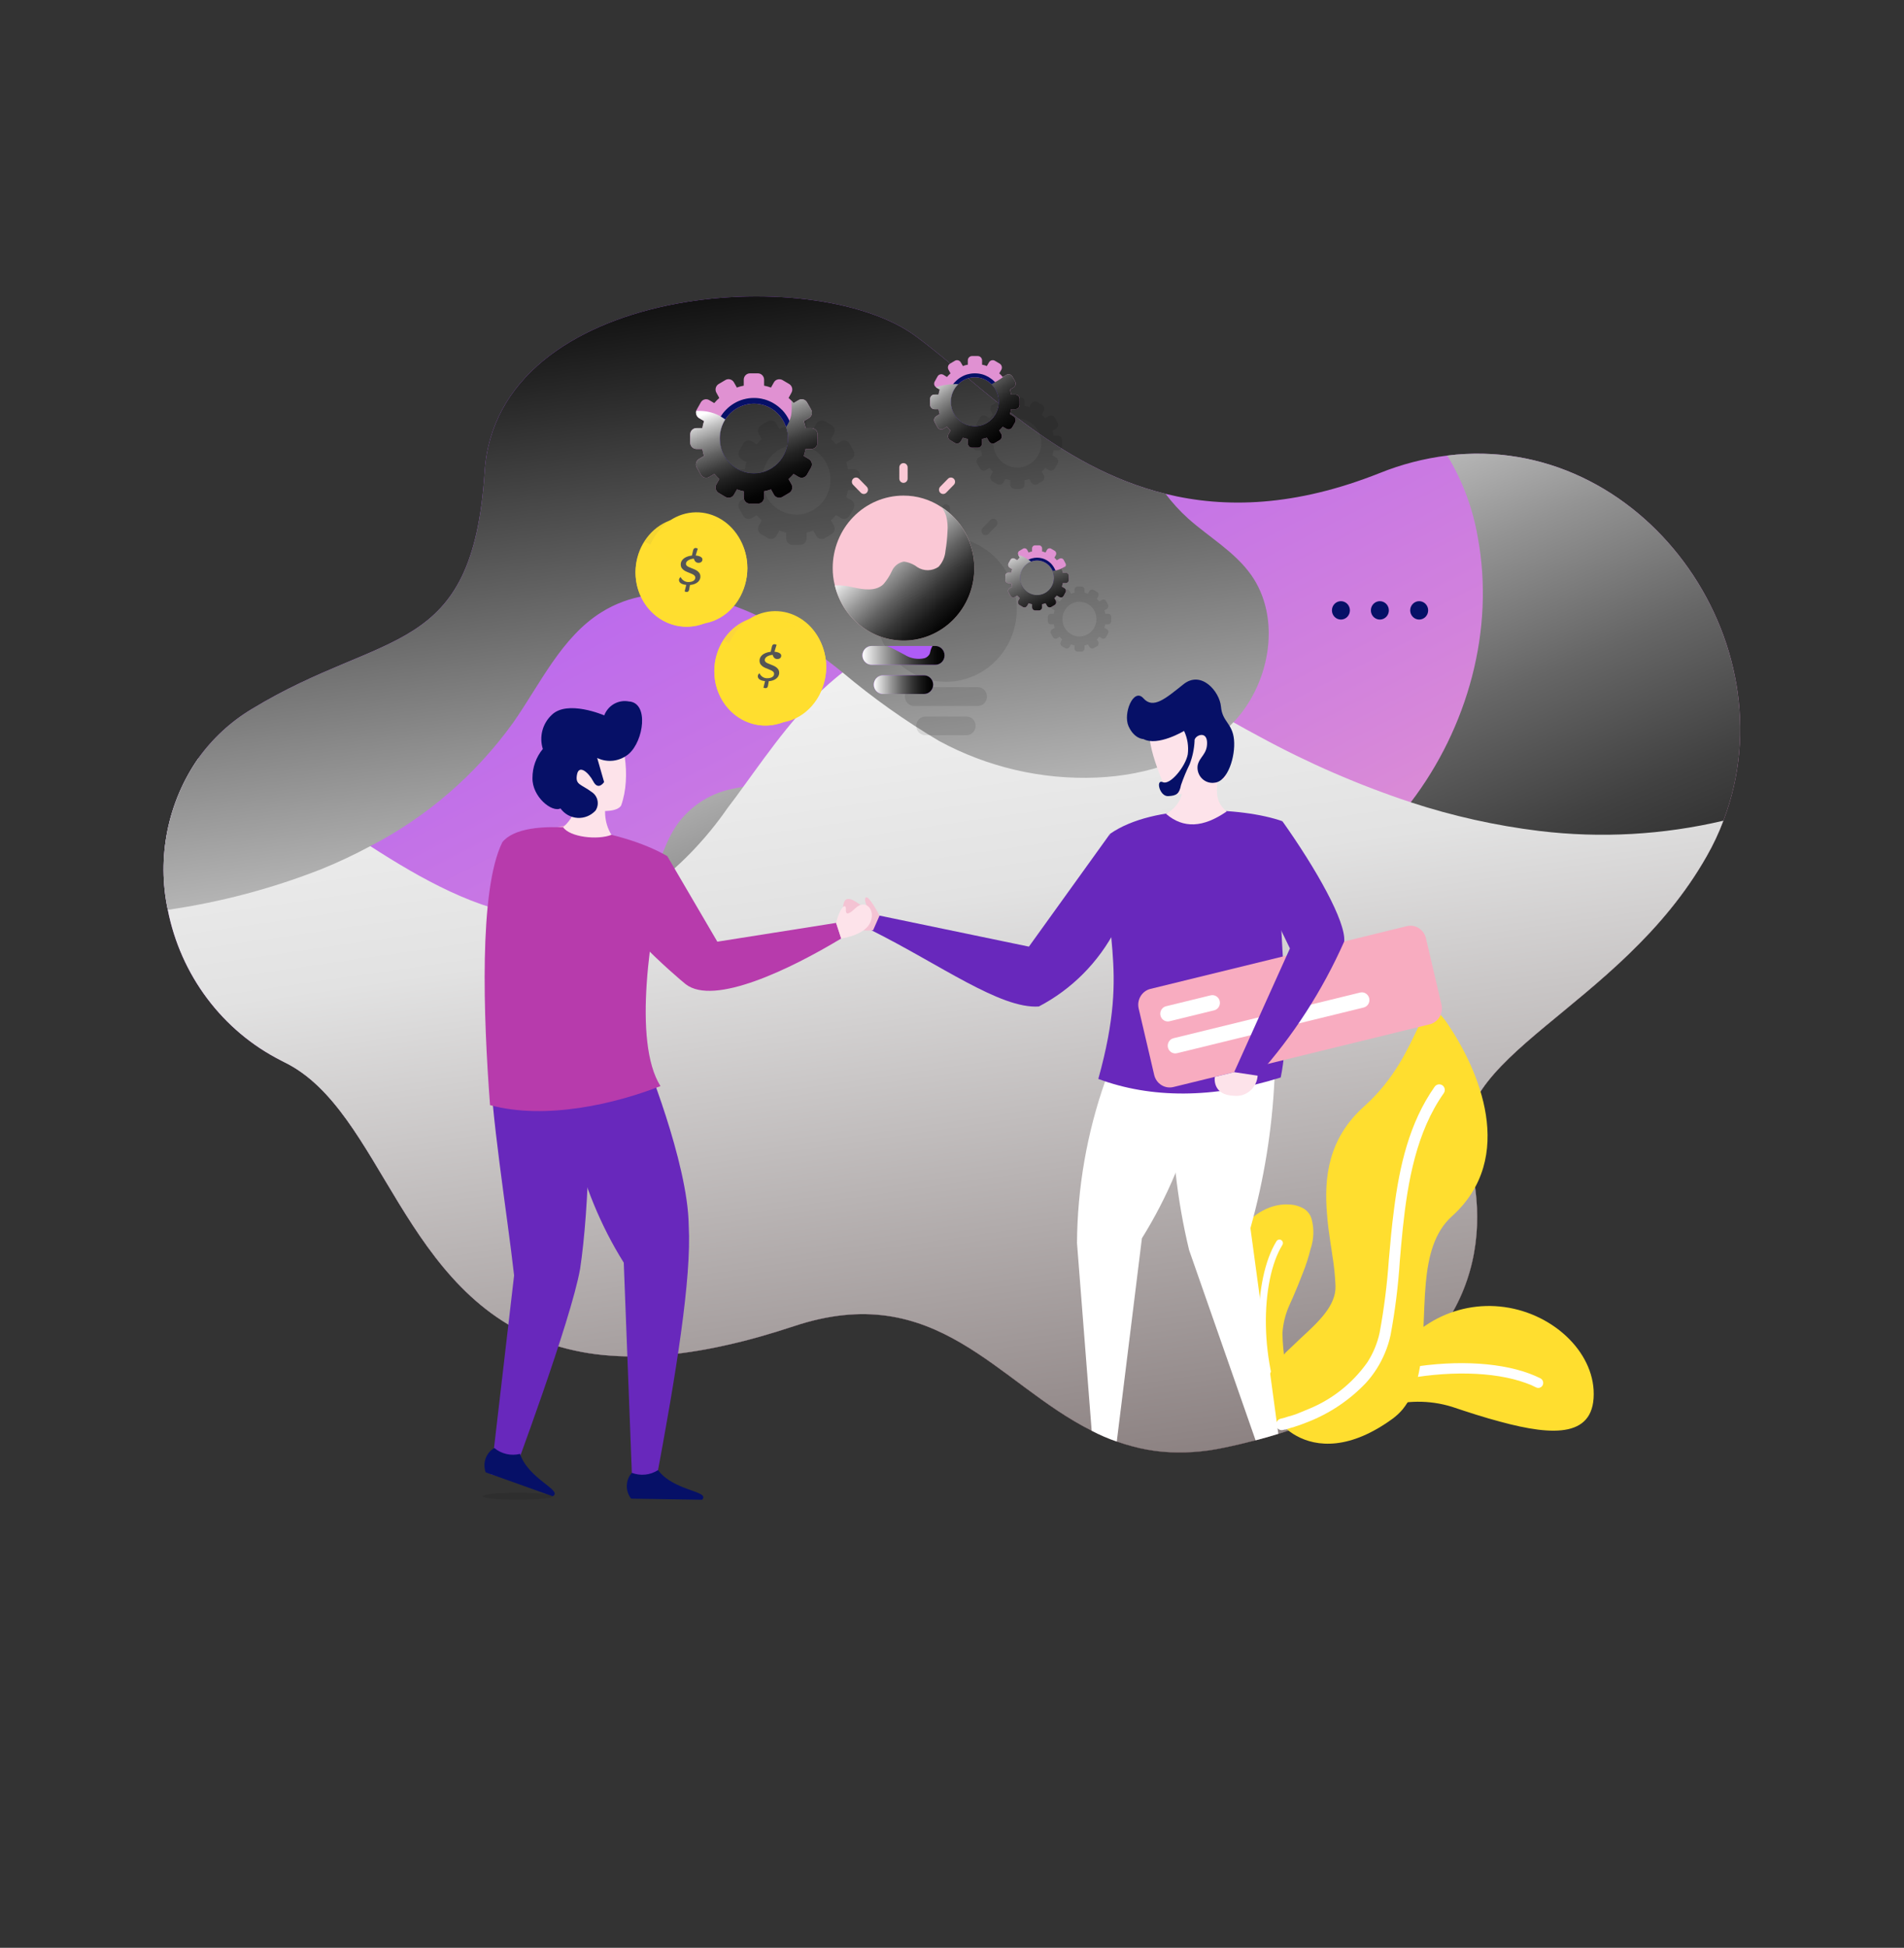 <svg width="749" height="766" viewBox="0 0 749 766" fill="none" xmlns="http://www.w3.org/2000/svg">
<rect x="0" y="0" width="749" height="766" fill="#333333" stroke="none"/>
<path d="M677.956 322.75C676.144 327.568 673.953 332.227 671.404 336.683C637.135 397.257 566.934 415.604 577.802 454.906C587.162 488.676 579.622 534.359 516.701 559.035C512.697 560.63 508.485 562.119 503.961 563.555L502.869 563.874C500.009 564.778 496.993 565.629 493.924 566.427C489.868 567.49 485.604 568.501 481.132 569.405C473.375 571.067 465.425 571.586 457.524 570.947C453.413 570.589 449.341 569.859 445.355 568.767C443.327 568.235 441.299 567.597 439.323 566.906C435.931 565.74 432.629 564.318 429.443 562.651C392.21 544.038 368.342 502.822 312.18 521.595C302.873 524.679 294.188 527.126 286.024 528.934C278.377 530.692 270.631 531.971 262.831 532.763C255.333 533.543 247.782 533.667 240.263 533.135C232.585 532.632 224.993 531.204 217.642 528.881C157.893 509.789 150.717 436.664 111.872 417.732C111.404 417.519 110.884 417.253 110.416 416.987C99.088 411.242 89.195 402.92 81.498 392.66C73.8 382.401 68.501 370.475 66.007 357.796C63.84 347.572 63.784 336.997 65.844 326.75C67.903 316.502 72.033 306.807 77.968 298.286C83.629 290.39 90.815 283.765 99.08 278.822C151.393 247.019 185.87 259.198 190.654 185.488C195.438 111.833 320.397 102.792 360.229 132.201C385.97 151.187 415.559 183.681 458.512 194.211C482.068 200.007 509.629 199.209 542.806 186.02C551.324 182.587 560.236 180.281 569.326 179.16C645.716 169.694 704.893 252.284 677.956 322.75Z" fill="url(#paint0_linear_194_1956)"/>
<path style="mix-blend-mode:overlay" d="M677.957 322.749C676.145 327.568 673.954 332.227 671.405 336.683C637.136 397.257 566.935 415.604 577.803 454.905C587.163 488.675 579.623 534.358 516.702 559.034C512.697 560.63 508.485 562.119 503.961 563.555L502.869 563.874C500.009 564.778 496.993 565.629 493.925 566.427C489.869 567.49 485.605 568.501 481.133 569.405C473.375 571.067 465.426 571.586 457.525 570.947C453.413 570.589 449.341 569.859 445.356 568.767C443.328 568.235 441.3 567.597 439.324 566.905C435.932 565.74 432.629 564.318 429.444 562.651C392.211 544.038 368.342 502.822 312.181 521.595C302.873 524.679 294.189 527.125 286.025 528.934C278.377 530.692 270.632 531.971 262.832 532.763C255.333 533.542 247.783 533.667 240.264 533.135C232.586 532.632 224.993 531.204 217.643 528.881C157.894 509.789 150.718 436.664 111.873 417.732C111.405 417.519 110.885 417.253 110.417 416.987C124.769 412.573 141.93 415.923 157.582 416.136C174.968 416.223 192.091 411.795 207.347 403.266C229.013 391.571 246.061 372.577 255.604 349.5C255.76 349.075 255.968 348.596 256.124 348.17C259.452 339.502 261.74 330.142 267.408 322.856C272.697 316.246 280.102 311.762 288.313 310.199C289.65 309.874 291.004 309.625 292.369 309.454C302.292 308.332 312.332 309.738 321.593 313.549C339.846 320.995 354.77 334.875 371.566 345.352C384.064 353.097 397.633 358.87 411.815 362.476C420.055 364.594 428.459 365.982 436.932 366.624H437.14C437.484 366.686 437.831 366.721 438.18 366.73C459.169 368.297 480.239 365.139 499.906 357.477C501.205 356.998 502.453 356.467 503.702 355.935C509.305 353.49 514.743 350.665 519.978 347.479C520.03 347.479 520.03 347.426 520.081 347.426C521.694 346.469 523.254 345.405 524.762 344.341C536.275 336.447 546.475 326.715 554.974 315.517C577.283 286.267 588.099 247.764 581.339 211.335C579.388 199.922 575.31 188.998 569.327 179.16C645.716 169.694 704.894 252.284 677.957 322.749Z" fill="url(#paint1_linear_194_1956)"/>
<path style="mix-blend-mode:overlay" d="M677.956 322.749C676.144 327.567 673.953 332.227 671.404 336.683C637.135 397.256 566.934 415.604 577.802 454.905C587.162 488.675 579.622 534.358 516.701 559.034C512.697 560.63 508.485 562.119 503.961 563.555L502.869 563.874C500.009 564.778 496.993 565.629 493.924 566.426C489.868 567.49 485.604 568.501 481.132 569.405C473.375 571.066 465.425 571.586 457.524 570.947C453.413 570.589 449.341 569.859 445.355 568.767C443.327 568.235 441.299 567.596 439.323 566.905C435.931 565.74 432.629 564.318 429.443 562.651C392.21 544.037 368.341 502.822 312.18 521.595C302.873 524.679 294.188 527.125 286.024 528.934C278.377 530.692 270.631 531.97 262.831 532.763C255.333 533.542 247.782 533.667 240.263 533.135C232.585 532.632 224.993 531.204 217.642 528.881C157.893 509.788 150.717 436.664 111.872 417.732C111.404 417.519 110.884 417.253 110.416 416.987C99.088 411.242 89.195 402.92 81.498 392.66C73.8 382.4 68.501 370.474 66.007 357.796C63.84 347.572 63.784 336.997 65.844 326.749C67.903 316.502 72.033 306.807 77.968 298.286C99.34 303.179 120.193 315.942 139.017 328.387C141.201 329.822 143.437 331.312 145.673 332.747C165.746 345.724 187.846 358.115 210.258 360.615C219.326 361.78 228.532 361.02 237.299 358.381C243.803 356.38 249.974 353.386 255.603 349.5C267.414 340.706 277.742 330 286.18 317.804C288.312 315.038 290.34 312.273 292.368 309.454C303.496 294.138 314.521 278.396 328.613 266.75C329.549 265.951 330.485 265.207 331.473 264.463C342.292 256.253 354.651 250.415 367.777 247.313C380.903 244.211 394.514 243.912 407.758 246.434C427.623 250.369 445.563 260.474 463.14 271.004C464.492 271.802 465.792 272.599 467.092 273.397C470.42 275.365 473.748 277.386 477.076 279.353L478.168 279.991C479.26 280.63 480.3 281.268 481.392 281.853C482.536 282.544 483.68 283.129 484.824 283.82C484.928 283.874 485.084 283.98 485.188 284.033C488.672 286.001 492.156 287.916 495.64 289.777C514.641 300.121 534.495 308.734 554.974 315.517C571.449 320.918 588.392 324.693 605.571 326.791C629.747 329.709 654.234 328.342 677.956 322.749Z" fill="url(#paint2_linear_194_1956)"/>
<path style="mix-blend-mode:overlay" d="M486.176 283.023C485.874 283.386 485.543 283.724 485.188 284.034C471.616 298.606 451.232 304.934 431.471 305.785C409.891 306.697 388.462 301.723 369.382 291.373C356.048 283.478 343.369 274.478 331.473 264.463C323.916 258.342 316.015 252.678 307.813 247.498C286.336 234.309 258.1 227.396 236.727 240.691C220.866 250.53 212.599 268.877 201.834 284.247C187.094 304.696 167.855 321.311 145.673 332.748C139.472 336.087 133.101 339.088 126.589 341.736C107.055 349.42 86.731 354.808 66.007 357.796C63.84 347.572 63.784 336.997 65.844 326.75C67.903 316.502 72.033 306.807 77.968 298.286C83.629 290.39 90.815 283.765 99.08 278.822C151.393 247.019 185.87 259.198 190.654 185.489C195.438 111.833 320.397 102.792 360.229 132.201C385.97 151.187 415.559 183.681 458.512 194.211C461.138 197.695 464.081 200.918 467.3 203.836C475.62 211.282 485.656 216.919 492.156 226.066C504.013 242.818 499.801 267.76 486.176 283.023Z" fill="url(#paint3_linear_194_1956)"/>
<path d="M590.191 559.105C584.097 557.508 577.645 555.412 571.144 553.235C562.292 550.506 552.837 550.593 544.034 553.485C528.063 557.988 514.926 567.16 506.834 560.472C506.569 560.343 506.357 560.122 506.236 559.848C505.894 559.628 505.594 559.346 505.35 559.016C505.08 558.69 504.845 558.334 504.652 557.954C504.497 557.776 504.36 557.582 504.246 557.375C503.678 556.353 503.475 555.161 503.672 554.003C503.731 553.458 503.92 552.936 504.222 552.483C504.689 551.533 505.362 550.706 506.19 550.064C507.613 548.712 509.192 547.542 510.891 546.579C516.185 543.442 523.847 540.253 532.405 536.385C534.505 535.442 536.62 534.435 538.735 533.427C543.266 531.278 547.983 528.898 552.618 526.291C555.329 524.738 558.055 523.12 560.683 521.341C568.771 515.833 578.379 513.138 588.083 513.658C608.49 514.761 625.906 529.807 626.898 546.632C627.919 565.389 611.35 564.862 590.191 559.105Z" fill="#FFDE2F"/>
<path d="M606.876 544.726C606.76 544.961 606.601 545.17 606.406 545.341C606.212 545.513 605.986 545.643 605.742 545.725C605.499 545.808 605.241 545.84 604.985 545.82C604.729 545.801 604.479 545.73 604.25 545.611C602.969 544.935 601.637 544.363 600.268 543.9C587.788 539.328 568.98 538.883 549.759 542.882C535.295 545.734 521.452 551.231 508.895 559.109C508.288 559.457 507.705 559.846 507.148 560.273C507.032 560.319 506.925 560.386 506.833 560.473L506.439 560.723C506.348 560.786 506.247 560.831 506.14 560.857C505.843 560.991 505.52 561.051 505.197 561.033C504.874 561.016 504.559 560.92 504.278 560.756C504.068 560.585 503.887 560.379 503.745 560.146C503.514 559.775 503.402 559.339 503.425 558.899L503.44 558.834C503.42 558.629 503.467 558.422 503.574 558.247C503.724 557.904 503.955 557.605 504.245 557.375C504.654 557.06 505.126 556.761 505.52 556.511C506.228 556.061 506.874 555.596 507.646 555.161C508.821 554.342 510.047 553.601 511.317 552.944C517.734 549.204 524.485 546.097 531.477 543.664C537.814 541.432 544.308 539.697 550.904 538.476C570.207 534.704 588.877 535.459 601.596 540.158C603.077 540.704 604.529 541.327 605.946 542.026C606.417 542.261 606.778 542.676 606.952 543.181C607.125 543.687 607.098 544.241 606.876 544.726Z" fill="white"/>
<path d="M508.575 557.173C508.266 558.206 507.704 559.141 506.944 559.891C506.6 560.213 506.237 560.515 505.858 560.795C505.472 561.041 505.071 561.262 504.657 561.455L504.191 561.616C503.437 561.818 502.638 561.757 501.921 561.441C501.664 561.293 501.414 561.131 501.174 560.956C501.101 560.945 501.038 560.861 500.976 560.776C500.792 560.695 500.631 560.568 500.509 560.406L500.446 560.322L500.374 560.311C499.422 559.077 498.637 557.717 498.042 556.268C495.921 550.861 494.084 545.342 492.538 539.735C490.442 532.497 487.797 525.437 484.628 518.619C481.504 512.484 480.438 505.471 481.593 498.656C483.868 484.223 495.469 473.02 506.924 473.678C508.997 473.713 511.03 474.264 512.847 475.285C514.366 476.217 515.485 477.702 515.977 479.442C517.006 483.311 516.857 487.409 515.551 491.189C514.754 494.445 513.723 497.637 512.465 500.737C511.302 503.825 509.973 507.041 508.561 510.319C508.045 511.381 507.592 512.527 507.066 513.663C505.592 517.038 504.72 520.655 504.492 524.344C504.633 531.818 505.835 539.231 508.061 546.352C508.502 548.171 508.843 550.014 509.08 551.872C509.081 552.402 509.155 552.942 509.167 553.398C509.226 554.684 509.025 555.97 508.575 557.173Z" fill="#FFDE2F"/>
<path d="M506.904 561.649C506.762 561.829 506.578 561.97 506.369 562.06C506.16 562.149 505.933 562.184 505.707 562.161C505.482 562.139 505.266 562.059 505.078 561.93C504.89 561.8 504.736 561.625 504.631 561.42C491.821 536.506 493.044 502.789 502.154 488.112C502.348 487.799 502.656 487.578 503.01 487.497C503.364 487.417 503.735 487.483 504.041 487.682C504.347 487.881 504.564 488.196 504.642 488.558C504.721 488.92 504.656 489.299 504.462 489.612C495.766 503.612 495.028 536.743 507.05 560.124C507.173 560.365 507.225 560.638 507.199 560.909C507.174 561.18 507.071 561.437 506.904 561.649Z" fill="white"/>
<path d="M571.141 478.338C564.216 484.59 561.858 494.056 560.884 504.541C560.311 510.682 560.217 517.064 559.919 523.332C559.741 527.922 559.324 532.498 558.669 537.042C558.366 538.738 558.064 540.435 557.631 542.03C556.625 546.489 554.634 550.652 551.811 554.202C550.648 555.587 549.327 556.824 547.877 557.888C531.004 570.21 518.005 569.159 509.878 564.597C509.111 564.183 508.373 563.714 507.669 563.194C507.418 563.035 507.176 562.863 506.942 562.678C506.919 562.644 506.888 562.617 506.853 562.597C506.818 562.577 506.779 562.566 506.739 562.564L506.752 562.49C506.572 562.402 506.416 562.268 506.3 562.101L506.241 562.014L506.169 562C505.454 561.458 504.789 560.849 504.183 560.183C503.675 559.647 503.204 559.076 502.774 558.472C497.245 551.88 496.834 546.242 499.163 541.114C500.154 538.89 501.451 536.823 503.013 534.975C503.847 534.063 504.764 533.091 505.61 532.106L505.624 532.032C507.604 530.116 509.657 528.212 511.723 526.235C518.674 519.836 525.625 513.437 525.366 505.693C525.197 501.629 524.774 497.58 524.1 493.571C523.916 492.089 523.661 490.594 523.419 489.025C522.883 485.345 522.301 481.502 522.034 477.567C520.801 463.165 522.426 447.773 536.689 435.041C561.065 413.223 557.706 385.244 569.617 402.854C581.515 420.539 596.972 455.039 571.141 478.338Z" fill="#FFDE2F"/>
<path d="M567.916 429.966C557.244 445.12 553.801 464.44 551.854 482.896C551.367 487.3 551.037 491.658 550.662 495.854C550.034 505.651 548.819 515.399 547.025 525.043C546.506 527.462 545.761 529.823 544.8 532.095C542.979 536.466 540.424 540.476 537.25 543.945C530.83 550.653 523.065 555.86 514.49 559.208C513.69 559.516 512.805 559.884 512.09 560.132C511.133 560.487 510.261 560.781 509.474 561.016C509.023 561.22 508.546 561.362 508.058 561.438C507.586 561.579 507.186 561.732 506.871 561.826C506.657 561.872 506.447 561.935 506.242 562.014L506.17 562C505.311 562.221 504.767 562.348 504.61 562.395C504.241 562.469 503.86 562.444 503.503 562.324C503.146 562.205 502.825 561.993 502.571 561.71C502.32 561.412 502.128 561.065 502.008 560.691C501.935 560.285 501.967 559.866 502.102 559.477C502.237 559.087 502.469 558.741 502.775 558.472C503.023 558.212 503.34 558.032 503.687 557.956C503.784 557.903 503.891 557.871 504.002 557.863C504.936 557.678 505.855 557.416 506.748 557.079C507.091 557.008 507.431 556.919 507.765 556.812C508.552 556.577 509.424 556.283 510.381 555.928C511.823 555.358 513.436 554.668 515.207 553.932C524.28 550.164 532.139 543.868 537.889 535.76C540.187 532.206 541.827 528.25 542.725 524.089C544.472 514.616 545.679 505.047 546.342 495.431C546.895 488.981 547.475 482.384 548.369 475.694C550.5 458.719 554.381 441.538 564.351 427.397C564.688 426.906 565.2 426.571 565.777 426.465C566.354 426.358 566.949 426.489 567.432 426.828C567.67 426.998 567.871 427.215 568.025 427.467C568.179 427.718 568.281 427.999 568.327 428.292C568.372 428.585 568.359 428.884 568.288 429.172C568.218 429.459 568.091 429.729 567.916 429.966Z" fill="white"/>
<path opacity="0.1" d="M372.104 206.096C372.319 206.096 372.532 206.053 372.73 205.969C372.929 205.884 373.109 205.761 373.261 205.606C373.413 205.45 373.534 205.266 373.616 205.063C373.698 204.859 373.74 204.642 373.74 204.422V200.006C373.74 199.562 373.568 199.137 373.261 198.823C372.954 198.509 372.538 198.333 372.104 198.333C371.67 198.333 371.254 198.509 370.947 198.823C370.64 199.137 370.467 199.562 370.467 200.006V204.422C370.467 204.866 370.64 205.292 370.947 205.606C371.254 205.92 371.67 206.096 372.104 206.096ZM355.341 209.98C355.648 210.291 356.064 210.465 356.496 210.464C356.928 210.462 357.343 210.286 357.648 209.973C357.954 209.661 358.126 209.237 358.128 208.795C358.129 208.353 357.959 207.928 357.655 207.613L354.602 204.491C354.45 204.334 354.27 204.209 354.071 204.124C353.872 204.038 353.658 203.994 353.443 203.994C353.227 203.993 353.013 204.036 352.814 204.12C352.614 204.204 352.433 204.328 352.281 204.484C352.128 204.64 352.007 204.825 351.925 205.029C351.843 205.233 351.801 205.452 351.801 205.672C351.802 205.893 351.845 206.111 351.929 206.315C352.012 206.518 352.134 206.703 352.288 206.858L355.341 209.98ZM389.606 204.491L386.552 207.613C386.246 207.927 386.073 208.353 386.073 208.797C386.073 209.241 386.246 209.667 386.553 209.981C386.86 210.295 387.276 210.471 387.71 210.471C388.144 210.471 388.56 210.294 388.867 209.98L391.92 206.858C392.224 206.543 392.394 206.119 392.393 205.676C392.391 205.234 392.219 204.811 391.913 204.498C391.607 204.185 391.193 204.009 390.761 204.008C390.329 204.007 389.913 204.18 389.606 204.491ZM522.836 391.992L521.329 392.365C521.12 389.067 520.965 385.717 520.756 382.313L524.136 389.174L522.836 391.992ZM290.652 192.758H292.992C293.144 193.698 293.37 194.623 293.668 195.524L291.692 196.694C291.415 196.857 291.173 197.076 290.978 197.335C290.784 197.595 290.641 197.892 290.559 198.208C290.477 198.524 290.457 198.854 290.5 199.178C290.542 199.502 290.647 199.815 290.808 200.098L292.368 202.81C292.522 203.099 292.731 203.354 292.983 203.559C293.235 203.765 293.525 203.916 293.835 204.006C294.145 204.095 294.469 204.12 294.789 204.079C295.109 204.038 295.417 203.932 295.696 203.767L297.672 202.597C298.296 203.289 298.972 203.98 299.648 204.618L298.505 206.639C298.186 207.211 298.1 207.889 298.265 208.526C298.431 209.162 298.834 209.707 299.388 210.042L302.093 211.638C302.652 211.967 303.315 212.057 303.939 211.887C304.562 211.718 305.095 211.303 305.42 210.734L306.617 208.659C307.477 208.988 308.364 209.237 309.268 209.404V211.797C309.276 212.458 309.537 213.089 309.993 213.556C310.45 214.023 311.067 214.289 311.713 214.297H314.833C315.478 214.289 316.095 214.023 316.552 213.556C317.009 213.089 317.269 212.458 317.277 211.797V209.404C318.196 209.231 319.101 208.982 319.981 208.659L321.125 210.734C321.453 211.301 321.985 211.713 322.608 211.882C323.23 212.051 323.893 211.964 324.453 211.638L327.157 210.042C327.711 209.707 328.115 209.162 328.28 208.526C328.445 207.889 328.36 207.211 328.041 206.639L326.897 204.618C327.594 203.985 328.254 203.31 328.873 202.597L330.849 203.767C331.128 203.93 331.437 204.035 331.756 204.075C332.075 204.115 332.399 204.09 332.709 204.001C333.019 203.912 333.308 203.76 333.56 203.556C333.812 203.352 334.022 203.098 334.177 202.81L335.737 200.098C335.904 199.816 336.014 199.504 336.06 199.178C336.106 198.853 336.087 198.521 336.004 198.203C335.922 197.885 335.777 197.588 335.579 197.328C335.382 197.069 335.135 196.853 334.853 196.694L332.877 195.524C333.168 194.616 333.411 193.693 333.605 192.758H335.893C336.214 192.759 336.532 192.694 336.829 192.569C337.126 192.443 337.395 192.259 337.622 192.027C337.849 191.795 338.029 191.519 338.152 191.216C338.275 190.912 338.337 190.587 338.337 190.259V187.068C338.337 186.74 338.275 186.414 338.152 186.111C338.029 185.808 337.849 185.532 337.622 185.3C337.395 185.068 337.126 184.883 336.829 184.758C336.532 184.632 336.214 184.568 335.893 184.568H333.605C333.424 183.631 333.181 182.707 332.877 181.803L334.853 180.633C335.132 180.471 335.377 180.254 335.573 179.995C335.769 179.735 335.912 179.438 335.995 179.121C336.077 178.804 336.097 178.474 336.052 178.149C336.008 177.824 335.901 177.511 335.737 177.229L334.177 174.464C334.019 174.179 333.807 173.928 333.553 173.728C333.299 173.528 333.009 173.381 332.699 173.297C332.389 173.213 332.066 173.192 331.748 173.238C331.43 173.283 331.125 173.392 330.849 173.56L328.873 174.73C328.571 174.35 328.24 173.994 327.885 173.666V173.613C327.573 173.294 327.209 172.975 326.897 172.709L327.521 171.592L328.041 170.635C328.36 170.063 328.446 169.385 328.28 168.748C328.115 168.112 327.711 167.567 327.157 167.232L324.453 165.636C323.84 165.321 323.131 165.263 322.477 165.476C321.901 165.653 321.415 166.054 321.125 166.593L319.981 168.614C319.101 168.292 318.196 168.043 317.277 167.87V165.529C317.277 165.201 317.214 164.876 317.091 164.573C316.969 164.269 316.789 163.993 316.562 163.761C316.335 163.529 316.065 163.345 315.768 163.219C315.472 163.094 315.154 163.03 314.833 163.03H311.713C311.392 163.03 311.074 163.094 310.777 163.219C310.48 163.345 310.211 163.529 309.984 163.761C309.756 163.993 309.576 164.269 309.454 164.572C309.331 164.876 309.268 165.201 309.268 165.529V167.87C308.348 168.036 307.443 168.286 306.564 168.614L305.42 166.593C305.1 166.018 304.572 165.595 303.949 165.416C303.326 165.237 302.659 165.316 302.093 165.636L299.388 167.232C298.834 167.567 298.431 168.112 298.265 168.748C298.1 169.385 298.186 170.063 298.505 170.635L299.648 172.709C298.939 173.328 298.278 174.004 297.672 174.73L295.696 173.56C295.421 173.391 295.115 173.28 294.797 173.234C294.479 173.188 294.155 173.208 293.845 173.292C293.535 173.376 293.244 173.523 292.99 173.725C292.736 173.926 292.525 174.178 292.368 174.464L290.808 177.229C290.704 177.442 290.652 177.602 290.548 177.815C290.426 178.348 290.47 178.907 290.676 179.413C290.881 179.918 291.237 180.345 291.692 180.633L293.668 181.803C293.358 182.701 293.131 183.627 292.992 184.568H290.652C290.331 184.568 290.013 184.632 289.717 184.758C289.42 184.883 289.15 185.067 288.923 185.3C288.696 185.532 288.516 185.807 288.393 186.111C288.271 186.414 288.208 186.739 288.208 187.068V190.259C288.208 190.587 288.271 190.913 288.393 191.216C288.516 191.519 288.696 191.795 288.923 192.027C289.15 192.259 289.42 192.444 289.717 192.569C290.013 192.695 290.331 192.759 290.652 192.758ZM326.689 188.611C326.696 190.417 326.355 192.207 325.684 193.879C325.013 195.55 324.025 197.069 322.779 198.349C321.532 199.629 320.051 200.645 318.42 201.338C316.788 202.031 315.039 202.388 313.273 202.388C311.506 202.388 309.757 202.031 308.126 201.338C306.494 200.645 305.013 199.629 303.766 198.349C302.52 197.069 301.533 195.55 300.862 193.879C300.191 192.207 299.849 190.417 299.856 188.611C299.845 185.97 300.586 183.382 301.988 181.165C303.227 179.262 304.904 177.699 306.871 176.614C308.839 175.529 311.037 174.955 313.273 174.943C316.054 174.937 318.767 175.821 321.033 177.471C323.299 179.121 325.004 181.453 325.909 184.143C326.437 185.57 326.701 187.085 326.689 188.611ZM384.306 177.123H385.918C386.019 177.774 386.175 178.415 386.386 179.037L385.034 179.889C384.834 179.998 384.658 180.149 384.517 180.331C384.376 180.513 384.273 180.722 384.215 180.947C384.156 181.171 384.143 181.405 384.177 181.635C384.21 181.865 384.29 182.085 384.41 182.282L385.502 184.196C385.61 184.401 385.757 184.581 385.935 184.725C386.113 184.869 386.318 184.974 386.537 185.034C386.756 185.094 386.985 185.107 387.21 185.073C387.434 185.039 387.65 184.957 387.842 184.835L389.195 184.036C389.662 184.515 390.13 185.047 390.598 185.473L389.818 186.909C389.591 187.311 389.529 187.788 389.646 188.237C389.763 188.686 390.049 189.069 390.442 189.302L392.315 190.418C392.71 190.642 393.174 190.7 393.61 190.581C394.046 190.462 394.42 190.175 394.654 189.78L395.487 188.344C396.113 188.56 396.757 188.72 397.41 188.823V190.525C397.408 190.756 397.451 190.985 397.536 191.199C397.622 191.413 397.748 191.608 397.908 191.771C398.068 191.935 398.258 192.064 398.467 192.152C398.676 192.239 398.901 192.283 399.127 192.28H401.31C401.764 192.276 402.199 192.09 402.52 191.761C402.841 191.433 403.023 190.989 403.027 190.525V188.823C403.662 188.714 404.288 188.554 404.898 188.344L405.731 189.78C405.965 190.175 406.339 190.462 406.775 190.581C407.211 190.7 407.675 190.642 408.07 190.418L409.943 189.302C410.332 189.066 410.618 188.687 410.744 188.242C410.87 187.797 410.825 187.321 410.619 186.909L409.787 185.473C410.277 185.034 410.729 184.554 411.139 184.036L412.595 184.835C412.788 184.954 413.003 185.033 413.227 185.065C413.451 185.098 413.679 185.084 413.898 185.025C414.116 184.965 414.321 184.861 414.499 184.719C414.677 184.576 414.825 184.398 414.935 184.196L416.027 182.282C416.137 182.079 416.206 181.857 416.232 181.627C416.257 181.397 416.238 181.164 416.175 180.941C416.112 180.719 416.007 180.512 415.866 180.331C415.724 180.15 415.549 180 415.351 179.889L413.999 179.037C414.21 178.415 414.366 177.774 414.467 177.123H416.079C416.305 177.125 416.529 177.082 416.738 176.995C416.948 176.907 417.138 176.778 417.298 176.615C417.458 176.451 417.584 176.257 417.669 176.043C417.755 175.829 417.798 175.599 417.795 175.368V173.134C417.802 172.902 417.762 172.671 417.678 172.455C417.594 172.239 417.468 172.042 417.307 171.878C417.147 171.714 416.955 171.585 416.743 171.499C416.532 171.413 416.306 171.373 416.079 171.38H414.467C414.366 170.711 414.21 170.053 413.999 169.412L415.351 168.614C415.747 168.384 416.039 168.005 416.165 167.558C416.292 167.111 416.242 166.631 416.027 166.221L414.935 164.253C414.705 163.854 414.33 163.563 413.893 163.444C413.455 163.324 412.989 163.386 412.595 163.615L411.867 164.041L411.139 164.466C410.742 163.937 410.289 163.455 409.787 163.03L410.619 161.594C410.828 161.183 410.875 160.705 410.749 160.259C410.623 159.814 410.335 159.435 409.943 159.201L408.07 158.084C407.876 157.968 407.661 157.891 407.438 157.86C407.215 157.829 406.988 157.844 406.77 157.903C406.552 157.962 406.348 158.065 406.17 158.206C405.992 158.347 405.842 158.522 405.731 158.722L404.898 160.158C404.297 159.908 403.669 159.729 403.027 159.627V157.978C403.029 157.747 402.986 157.517 402.901 157.303C402.816 157.089 402.689 156.895 402.529 156.731C402.369 156.568 402.179 156.439 401.97 156.351C401.761 156.264 401.536 156.22 401.31 156.223H399.127C398.899 156.216 398.673 156.257 398.462 156.342C398.251 156.428 398.059 156.557 397.898 156.721C397.737 156.886 397.611 157.082 397.527 157.298C397.443 157.514 397.404 157.745 397.41 157.978V159.627C396.749 159.715 396.102 159.894 395.487 160.158L394.654 158.722C394.543 158.522 394.393 158.347 394.215 158.206C394.037 158.065 393.833 157.962 393.615 157.903C393.397 157.844 393.17 157.829 392.947 157.86C392.724 157.891 392.509 157.968 392.315 158.084L390.442 159.201C390.247 159.315 390.075 159.468 389.938 159.65C389.8 159.833 389.699 160.041 389.641 160.264C389.583 160.487 389.569 160.719 389.599 160.947C389.63 161.176 389.704 161.395 389.818 161.594L390.598 163.03C390.105 163.482 389.636 163.961 389.195 164.466L387.842 163.615C387.648 163.498 387.433 163.422 387.21 163.391C386.987 163.36 386.76 163.375 386.542 163.434C386.324 163.493 386.12 163.596 385.942 163.737C385.763 163.878 385.614 164.053 385.502 164.253L384.41 166.221C384.187 166.582 384.112 167.018 384.199 167.435C384.287 167.853 384.531 168.218 384.878 168.454L385.034 168.614L386.386 169.412C386.175 170.053 386.019 170.711 385.918 171.38H384.306C384.079 171.373 383.853 171.413 383.642 171.499C383.43 171.585 383.238 171.714 383.078 171.878C382.917 172.042 382.791 172.239 382.707 172.455C382.623 172.671 382.583 172.902 382.59 173.134V175.368C382.588 175.599 382.631 175.829 382.716 176.043C382.801 176.257 382.928 176.451 383.088 176.615C383.247 176.778 383.437 176.907 383.647 176.994C383.856 177.082 384.08 177.125 384.306 177.123ZM390.754 174.252C390.739 172.947 390.99 171.654 391.492 170.454C391.993 169.254 392.734 168.175 393.666 167.285C395.418 165.536 397.771 164.562 400.219 164.572C402.717 164.595 405.107 165.623 406.868 167.435C408.63 169.247 409.623 171.696 409.631 174.252C409.624 176.807 408.626 179.255 406.857 181.059C405.088 182.864 402.691 183.877 400.193 183.877C397.694 183.877 395.297 182.864 393.528 181.059C391.759 179.255 390.761 176.807 390.754 174.252ZM417.275 234.453V234.506L417.847 235.517C417.535 235.836 417.171 236.155 416.859 236.527L415.871 235.942C415.734 235.857 415.583 235.8 415.425 235.775C415.267 235.751 415.106 235.758 414.952 235.798C414.797 235.837 414.651 235.908 414.523 236.006C414.395 236.104 414.288 236.227 414.207 236.367L413.427 237.75C413.28 238.041 413.247 238.379 413.333 238.695C413.42 239.011 413.621 239.281 413.895 239.452L414.883 240.037C414.731 240.489 414.609 240.951 414.519 241.419H413.375C413.217 241.417 413.06 241.446 412.914 241.507C412.768 241.567 412.635 241.658 412.523 241.772C412.412 241.886 412.324 242.022 412.264 242.171C412.205 242.321 412.176 242.481 412.179 242.643V244.238C412.175 244.402 412.203 244.565 412.261 244.718C412.32 244.871 412.407 245.011 412.518 245.13C412.629 245.248 412.762 245.343 412.909 245.409C413.056 245.475 413.214 245.511 413.375 245.514H414.519C414.616 245.981 414.737 246.443 414.883 246.897L413.895 247.482C413.616 247.648 413.41 247.918 413.323 248.236C413.236 248.554 413.273 248.894 413.427 249.184L414.207 250.513C414.281 250.661 414.384 250.792 414.509 250.897C414.635 251.002 414.78 251.08 414.936 251.125C415.093 251.17 415.256 251.181 415.417 251.159C415.578 251.136 415.732 251.079 415.871 250.992L416.859 250.407C417.171 250.78 417.535 251.099 417.847 251.418L417.275 252.428C417.128 252.72 417.094 253.057 417.181 253.373C417.268 253.689 417.469 253.96 417.743 254.13L419.095 254.927C419.38 255.078 419.71 255.112 420.019 255.023C420.328 254.934 420.592 254.729 420.759 254.449L421.331 253.439C421.773 253.594 422.225 253.718 422.683 253.811V254.981C422.68 255.145 422.708 255.308 422.766 255.461C422.824 255.614 422.911 255.754 423.022 255.872C423.133 255.991 423.266 256.086 423.413 256.152C423.56 256.218 423.719 256.254 423.879 256.257H425.439C425.6 256.253 425.758 256.218 425.905 256.152C426.052 256.086 426.185 255.991 426.296 255.872C426.407 255.754 426.494 255.614 426.552 255.461C426.61 255.308 426.638 255.145 426.635 254.981V253.811C427.093 253.718 427.545 253.594 427.987 253.439L428.559 254.449C428.726 254.729 428.99 254.934 429.299 255.023C429.608 255.112 429.938 255.078 430.223 254.927L431.575 254.13C431.849 253.959 432.05 253.689 432.137 253.373C432.224 253.057 432.19 252.72 432.043 252.428L431.471 251.418C431.809 251.107 432.122 250.769 432.407 250.407L433.447 250.992C433.585 251.079 433.74 251.136 433.901 251.159C434.061 251.181 434.225 251.17 434.382 251.125C434.538 251.08 434.683 251.003 434.809 250.897C434.935 250.792 435.037 250.661 435.111 250.513L435.839 249.184C435.926 249.046 435.984 248.891 436.009 248.729C436.035 248.567 436.029 248.401 435.99 248.241C435.951 248.082 435.88 247.933 435.783 247.802C435.686 247.672 435.563 247.563 435.423 247.482L434.435 246.897C434.581 246.443 434.703 245.981 434.799 245.514H435.943C436.104 245.511 436.262 245.475 436.409 245.409C436.556 245.343 436.689 245.248 436.8 245.13C436.911 245.011 436.998 244.871 437.056 244.718C437.115 244.565 437.143 244.402 437.139 244.238V242.643C437.142 242.481 437.113 242.321 437.054 242.171C436.994 242.022 436.906 241.886 436.795 241.772C436.683 241.658 436.55 241.568 436.404 241.507C436.258 241.447 436.101 241.417 435.943 241.419H434.799C434.709 240.951 434.587 240.489 434.435 240.037L435.423 239.452C435.618 239.33 435.765 239.141 435.839 238.92C435.941 238.743 435.995 238.541 435.995 238.335C435.995 238.129 435.941 237.927 435.839 237.75L435.111 236.367C435.03 236.227 434.923 236.104 434.795 236.006C434.667 235.908 434.521 235.837 434.366 235.798C434.211 235.758 434.05 235.751 433.893 235.775C433.735 235.8 433.583 235.857 433.447 235.942L432.407 236.527C432.122 236.165 431.809 235.827 431.471 235.517L432.043 234.506C432.194 234.215 432.229 233.876 432.142 233.559C432.055 233.243 431.852 232.972 431.575 232.804L430.223 232.006C430.087 231.921 429.935 231.865 429.777 231.84C429.62 231.815 429.459 231.823 429.304 231.863C429.149 231.902 429.003 231.973 428.875 232.071C428.748 232.168 428.64 232.291 428.559 232.432L427.987 233.495C427.555 233.298 427.101 233.155 426.635 233.07V231.9C426.637 231.739 426.608 231.578 426.549 231.429C426.49 231.279 426.402 231.143 426.29 231.029C426.179 230.915 426.046 230.825 425.9 230.764C425.754 230.704 425.597 230.674 425.439 230.677H423.879C423.721 230.674 423.565 230.704 423.418 230.764C423.272 230.825 423.139 230.915 423.028 231.029C422.916 231.143 422.828 231.279 422.769 231.429C422.71 231.578 422.68 231.739 422.683 231.9V233.07C422.217 233.155 421.763 233.298 421.331 233.495L420.759 232.432C420.678 232.291 420.57 232.168 420.443 232.071C420.315 231.973 420.169 231.902 420.014 231.863C419.859 231.823 419.698 231.815 419.54 231.84C419.383 231.865 419.231 231.921 419.095 232.006L417.743 232.804C417.468 232.96 417.265 233.221 417.177 233.53C417.089 233.839 417.125 234.17 417.275 234.453ZM422.319 237.059C423.069 236.78 423.861 236.636 424.659 236.633C426.427 236.639 428.121 237.362 429.37 238.643C430.618 239.924 431.319 241.658 431.319 243.467C431.319 245.275 430.618 247.01 429.37 248.291C428.121 249.572 426.427 250.295 424.659 250.301C423.088 250.307 421.566 249.748 420.359 248.721C419.151 247.693 418.337 246.264 418.057 244.683C417.778 243.103 418.052 241.472 418.832 240.078C419.611 238.684 420.846 237.615 422.319 237.059Z" fill="black"/>
<path opacity="0.1" d="M372.087 268.116C378.125 268.125 384.003 266.126 388.833 262.42C393.663 258.714 397.183 253.501 398.862 247.569C400.541 241.637 400.288 235.308 398.14 229.536C395.993 223.764 392.069 218.863 386.959 215.573C382.532 212.635 377.364 211.082 372.087 211.105C368.429 211.106 364.808 211.845 361.43 213.279C358.051 214.712 354.983 216.813 352.399 219.46C349.815 222.108 347.767 225.25 346.371 228.707C344.976 232.165 344.261 235.87 344.266 239.61C344.251 241.907 344.531 244.196 345.098 246.418C346.569 252.604 350.029 258.106 354.923 262.041C359.817 265.975 365.861 268.115 372.087 268.116ZM364.027 281.783C363.075 281.783 362.162 282.17 361.49 282.858C360.817 283.546 360.439 284.48 360.439 285.453C360.439 286.426 360.817 287.359 361.49 288.048C362.162 288.736 363.075 289.122 364.027 289.122H380.147C380.622 289.129 381.094 289.04 381.536 288.858C381.977 288.677 382.379 288.408 382.718 288.066C383.056 287.725 383.325 287.318 383.509 286.869C383.692 286.421 383.787 285.939 383.787 285.453C383.787 284.966 383.692 284.485 383.509 284.036C383.325 283.587 383.056 283.181 382.718 282.839C382.379 282.498 381.977 282.228 381.536 282.047C381.094 281.866 380.622 281.776 380.147 281.783H364.027ZM388.259 273.965C388.263 273.48 388.174 272.998 387.996 272.548C387.818 272.098 387.554 271.688 387.221 271.342C386.888 270.996 386.491 270.721 386.053 270.532C385.616 270.344 385.146 270.245 384.671 270.243H359.554C358.601 270.25 357.689 270.643 357.017 271.336C356.346 272.028 355.969 272.964 355.969 273.939C355.969 274.914 356.346 275.85 357.017 276.542C357.689 277.235 358.601 277.627 359.554 277.635H384.671C385.622 277.633 386.534 277.246 387.206 276.558C387.879 275.87 388.257 274.938 388.259 273.965Z" fill="black"/>
<path d="M502.87 563.874C500.01 564.779 496.994 565.63 493.926 566.427L467.769 491.601C465.363 481.606 463.592 471.463 462.465 461.235C461.31 450.852 461.136 440.38 461.945 429.964C461.965 429.074 462.034 428.186 462.153 427.305C462.575 422.804 463.234 418.331 464.129 413.903C464.337 412.999 464.493 412.148 464.701 411.244L470.785 409.329L494.446 401.778L502.818 399.119C502.766 400.927 502.662 402.682 502.558 404.49C502.402 407.734 502.246 410.925 502.038 414.116C501.986 415.286 501.934 416.456 501.83 417.626C501.674 419.966 501.518 422.252 501.362 424.486C500.417 444.293 497.241 463.923 491.898 482.986L502.87 563.874Z" fill="white"/>
<path d="M481.132 408.903C481.028 409.222 480.924 409.488 480.82 409.807C479.364 414.54 477.856 419.22 476.348 423.847C475.672 425.815 475.048 427.729 474.424 429.644C470.628 440.812 466.676 451.501 462.464 461.234C458.746 470.173 454.311 478.782 449.204 486.973L439.323 566.905C435.931 565.739 432.629 564.317 429.443 562.651L423.671 488.835C423.818 467.145 427.563 445.638 434.747 425.23C436.606 420.166 438.777 415.228 441.247 410.446L451.076 410.073L459.864 409.701L470.784 409.328L470.888 409.275L481.132 408.903Z" fill="white"/>
<path d="M432.054 424.306C452.697 432.004 477.277 432.094 503.815 423.737C509.174 397.624 500.792 363.195 504.472 322.951C488.57 317.356 454.016 315.784 436.65 327.939C432.218 368.573 445.147 377.298 432.054 424.306Z" fill="#6828BC"/>
<path d="M436.651 327.939L404.754 372.274L345.278 359.926L342.771 365.821C369.738 379.275 393.515 396.838 408.655 395.817C421.578 389.082 432.156 378.437 438.95 365.332L436.651 327.939Z" fill="#6828BC"/>
<path d="M458.702 320.069C465.906 316.045 466.603 308.746 463.848 300.09H480.098C478.92 308.372 476.765 314.451 482.544 319.124C473.369 325.446 465.587 325.968 458.702 320.069Z" fill="#FDE3EA"/>
<path d="M453.829 278.152C449.493 286.413 453.292 298.321 458.941 311.058C462.683 315.051 473.434 309.357 482.544 305.93L475.258 270.46L453.829 278.152Z" fill="#FDE3EA"/>
<path d="M345.998 360.076C345.998 360.076 341.838 352.064 340.616 352.924C339.393 353.783 341.915 357.222 340.616 357.143C339.316 357.065 333.411 350.73 331.981 354.956C330.552 359.182 333.055 367.219 343.466 365.821L345.998 360.076Z" fill="#F4C3D3"/>
<path d="M452.572 388.894L553.388 364.232C555.005 363.837 556.71 364.114 558.127 365.004C559.544 365.894 560.557 367.323 560.944 368.977L567.053 395.096C567.44 396.75 567.169 398.494 566.298 399.943C565.428 401.392 564.031 402.429 562.414 402.824L461.598 427.486C459.98 427.882 458.276 427.604 456.859 426.714C455.441 425.825 454.428 424.396 454.041 422.742L447.932 396.622C447.741 395.804 447.709 394.954 447.838 394.122C447.968 393.291 448.256 392.493 448.687 391.776C449.118 391.058 449.683 390.434 450.349 389.94C451.016 389.445 451.771 389.09 452.572 388.894Z" fill="#F8ACC0"/>
<path d="M477.621 397.326L460.079 401.617C459.314 401.804 458.509 401.673 457.839 401.252C457.17 400.832 456.691 400.157 456.508 399.375C456.325 398.594 456.454 397.77 456.865 397.085C457.276 396.401 457.936 395.911 458.7 395.724L476.242 391.432C477.006 391.246 477.812 391.377 478.481 391.797C479.151 392.218 479.63 392.893 479.813 393.674C479.996 394.456 479.867 395.279 479.456 395.964C479.045 396.649 478.385 397.139 477.621 397.326ZM536.428 396.229L463.018 414.187C462.254 414.374 461.449 414.243 460.779 413.822C460.11 413.402 459.631 412.727 459.448 411.945C459.265 411.164 459.393 410.34 459.804 409.655C460.215 408.97 460.876 408.481 461.64 408.294L535.05 390.336C535.814 390.149 536.619 390.28 537.289 390.7C537.958 391.121 538.437 391.796 538.62 392.577C538.803 393.359 538.675 394.183 538.264 394.867C537.853 395.552 537.192 396.042 536.428 396.229Z" fill="white"/>
<path d="M504.473 322.951C517.744 341.65 529.483 362.43 528.79 370.247C520.222 389.561 508.728 407.372 494.734 423.025L485.499 421.64L507.431 372.988L494.456 346.244L504.473 322.951Z" fill="#6828BC"/>
<path d="M485.497 421.64L477.88 423.504C477.88 423.504 476.68 430.717 485.497 430.931C486.615 431.054 487.746 430.945 488.822 430.611C489.897 430.276 490.896 429.724 491.758 428.986C492.62 428.248 493.328 427.339 493.839 426.315C494.35 425.291 494.654 424.172 494.733 423.025L485.497 421.64Z" fill="#FDE3EA"/>
<path d="M449.813 290.653C455.454 293.644 465.796 287.448 465.796 287.448C467.14 290.302 467.645 293.494 467.249 296.636C466.423 301.283 460.38 308.892 457.447 307.599C454.514 306.305 456.133 313.249 459.528 313.089C462.924 312.929 463.916 312.127 464.595 308.708C465.559 305.914 466.693 303.185 467.99 300.535C469.11 297.631 469.763 294.56 469.923 291.443C469.557 289.424 474.624 287.02 474.833 291.828C475.042 296.636 471.784 297.574 471.124 301.069C471.001 301.995 471.091 302.937 471.386 303.821C471.682 304.704 472.176 305.505 472.828 306.159C473.48 306.813 474.272 307.302 475.142 307.587C476.012 307.872 476.935 307.945 477.837 307.8C483.033 307.32 486.063 297.384 485.436 290.866C484.81 284.349 480.84 283.922 480.317 277.939C479.795 271.957 472.587 263.516 465.587 269.072C458.588 274.628 453.678 279.008 449.813 274.627C445.948 270.247 441.665 280.61 443.963 285.632C446.261 290.653 449.813 290.653 449.813 290.653Z" fill="#061067"/>
<path d="M319.201 168.364H316.913C316.732 167.426 316.489 166.503 316.185 165.599L318.161 164.429C318.44 164.267 318.685 164.05 318.881 163.79C319.077 163.531 319.22 163.234 319.302 162.917C319.385 162.6 319.404 162.269 319.36 161.944C319.316 161.62 319.209 161.307 319.045 161.025L317.485 158.26C317.327 157.974 317.115 157.724 316.861 157.524C316.607 157.323 316.317 157.177 316.007 157.092C315.697 157.008 315.374 156.988 315.056 157.033C314.738 157.078 314.433 157.188 314.157 157.355L312.181 158.526C311.879 158.146 311.548 157.79 311.193 157.462V157.409C310.881 157.09 310.517 156.771 310.205 156.505L310.829 155.388L311.349 154.431C311.668 153.858 311.753 153.18 311.588 152.544C311.423 151.907 311.019 151.362 310.465 151.027L307.761 149.432C307.148 149.116 306.439 149.059 305.785 149.272C305.209 149.449 304.723 149.85 304.433 150.389L303.289 152.41C302.409 152.088 301.504 151.839 300.585 151.665V149.325C300.585 148.997 300.522 148.672 300.399 148.368C300.277 148.065 300.097 147.789 299.87 147.557C299.643 147.325 299.373 147.141 299.076 147.015C298.78 146.89 298.462 146.825 298.14 146.826H295.02C294.699 146.825 294.381 146.89 294.085 147.015C293.788 147.141 293.519 147.325 293.292 147.557C293.065 147.789 292.884 148.065 292.762 148.368C292.639 148.672 292.576 148.997 292.577 149.325V151.665C291.656 151.832 290.751 152.081 289.873 152.41L288.729 150.389C288.408 149.814 287.88 149.391 287.257 149.212C286.634 149.032 285.967 149.111 285.401 149.432L282.696 151.027C282.142 151.362 281.739 151.907 281.573 152.544C281.408 153.18 281.494 153.858 281.813 154.431L282.956 156.505C282.247 157.124 281.586 157.8 280.98 158.526L279.004 157.355C278.729 157.186 278.423 157.075 278.105 157.029C277.787 156.983 277.463 157.003 277.153 157.087C276.843 157.172 276.552 157.319 276.298 157.52C276.045 157.722 275.833 157.973 275.676 158.26L274.116 161.025C274.012 161.238 273.96 161.397 273.856 161.61C273.733 162.143 273.778 162.702 273.983 163.208C274.189 163.714 274.545 164.141 275 164.429L276.976 165.599C276.666 166.497 276.439 167.423 276.3 168.364H273.96C273.639 168.364 273.321 168.428 273.024 168.554C272.728 168.679 272.458 168.863 272.231 169.095C272.004 169.327 271.824 169.603 271.701 169.907C271.579 170.21 271.516 170.535 271.516 170.864V174.055C271.516 174.383 271.579 174.708 271.701 175.012C271.824 175.315 272.004 175.591 272.231 175.823C272.458 176.055 272.728 176.239 273.024 176.365C273.321 176.49 273.639 176.555 273.96 176.554H276.3C276.452 177.493 276.678 178.418 276.976 179.319L275 180.489C274.723 180.653 274.481 180.871 274.286 181.131C274.092 181.391 273.949 181.687 273.867 182.003C273.785 182.32 273.765 182.649 273.807 182.974C273.85 183.298 273.955 183.61 274.116 183.893L275.676 186.605C275.83 186.895 276.039 187.149 276.291 187.355C276.543 187.56 276.833 187.712 277.143 187.801C277.453 187.891 277.777 187.915 278.097 187.874C278.417 187.833 278.725 187.727 279.004 187.563L280.98 186.393C281.604 187.084 282.28 187.775 282.956 188.414L281.813 190.434C281.494 191.007 281.408 191.684 281.573 192.321C281.739 192.958 282.142 193.503 282.696 193.838L285.401 195.433C285.96 195.763 286.623 195.852 287.247 195.683C287.87 195.514 288.403 195.099 288.729 194.529L289.925 192.455C290.785 192.784 291.673 193.033 292.577 193.2V195.593C292.585 196.253 292.845 196.884 293.301 197.351C293.758 197.818 294.375 198.084 295.02 198.093H298.14C298.786 198.084 299.403 197.818 299.86 197.351C300.317 196.884 300.577 196.253 300.585 195.593V193.2C301.504 193.026 302.409 192.777 303.289 192.455L304.433 194.529C304.761 195.096 305.293 195.509 305.916 195.678C306.539 195.847 307.201 195.759 307.761 195.433L310.465 193.838C311.019 193.502 311.423 192.958 311.588 192.321C311.753 191.685 311.668 191.007 311.349 190.434L310.205 188.414C310.902 187.78 311.562 187.106 312.181 186.393L314.157 187.563C314.436 187.726 314.745 187.83 315.064 187.87C315.383 187.911 315.707 187.885 316.017 187.796C316.327 187.707 316.616 187.556 316.868 187.351C317.12 187.147 317.33 186.893 317.485 186.605L319.045 183.893C319.212 183.612 319.322 183.299 319.368 182.974C319.414 182.648 319.395 182.317 319.312 181.999C319.23 181.681 319.085 181.383 318.887 181.124C318.69 180.865 318.443 180.649 318.161 180.489L316.185 179.319C316.476 178.412 316.719 177.489 316.913 176.554H319.201C319.522 176.555 319.84 176.49 320.137 176.365C320.434 176.239 320.703 176.055 320.93 175.823C321.157 175.591 321.337 175.315 321.46 175.012C321.583 174.708 321.646 174.383 321.645 174.055V170.864C321.646 170.535 321.583 170.21 321.46 169.907C321.337 169.603 321.157 169.327 320.93 169.095C320.703 168.863 320.434 168.679 320.137 168.554C319.84 168.428 319.522 168.364 319.201 168.364ZM309.217 167.939C309.745 169.365 310.009 170.88 309.997 172.406C310.004 174.212 309.663 176.003 308.992 177.674C308.321 179.345 307.334 180.864 306.087 182.144C304.84 183.425 303.359 184.44 301.728 185.133C300.096 185.826 298.347 186.183 296.581 186.183C294.814 186.183 293.065 185.826 291.434 185.133C289.802 184.44 288.321 183.425 287.074 182.144C285.828 180.864 284.841 179.345 284.17 177.674C283.499 176.003 283.157 174.212 283.164 172.406C283.153 169.765 283.894 167.178 285.297 164.96C286.535 163.057 288.212 161.494 290.179 160.409C292.147 159.324 294.345 158.751 296.581 158.739C299.362 158.733 302.075 159.617 304.341 161.267C306.607 162.916 308.311 165.249 309.217 167.939Z" fill="#E091D2"/>
<path d="M311.662 168.364C311.662 168.311 311.662 168.311 311.61 168.311C311.349 167.341 311.001 166.397 310.57 165.493C309.837 163.903 308.853 162.447 307.658 161.185C307.606 161.185 307.606 161.185 307.554 161.132C305.633 159.178 303.25 157.768 300.638 157.037H300.586C299.281 156.671 297.934 156.492 296.581 156.505C295.229 156.495 293.882 156.674 292.577 157.037H292.526C289.885 157.765 287.48 159.196 285.557 161.185C284.782 161.968 284.101 162.843 283.529 163.791C282.631 165.176 281.964 166.703 281.553 168.311C281.501 168.311 281.501 168.311 281.501 168.364C281.186 169.687 281.028 171.044 281.033 172.406C281.02 173.807 281.195 175.203 281.553 176.554V176.608C282.28 179.274 283.658 181.708 285.557 183.681L285.609 183.734C287.53 185.687 289.913 187.098 292.526 187.829H292.577C293.882 188.192 295.229 188.371 296.581 188.361C297.934 188.374 299.281 188.195 300.586 187.829H300.638C303.25 187.098 305.633 185.687 307.554 183.734L307.606 183.681C309.515 181.717 310.895 179.28 311.61 176.608V176.554C311.985 175.205 312.177 173.809 312.182 172.406C312.169 171.042 311.994 169.685 311.662 168.364ZM296.581 186.18C293.018 186.168 289.604 184.712 287.089 182.129C284.574 179.547 283.163 176.051 283.165 172.406C283.153 169.765 283.894 167.178 285.297 164.961C286.536 163.057 288.212 161.494 290.18 160.409C292.148 159.325 294.346 158.751 296.581 158.739C299.363 158.733 302.076 159.617 304.342 161.267C306.607 162.916 308.312 165.249 309.217 167.939C309.745 169.366 310.01 170.88 309.998 172.406C310 176.051 308.589 179.547 306.074 182.129C303.559 184.712 300.145 186.168 296.581 186.18Z" fill="#061067"/>
<path style="mix-blend-mode:overlay" d="M321.645 170.863V174.054C321.646 174.383 321.583 174.708 321.46 175.011C321.337 175.315 321.157 175.59 320.93 175.822C320.703 176.055 320.434 176.239 320.137 176.364C319.84 176.49 319.522 176.554 319.201 176.554H316.913C316.719 177.488 316.476 178.411 316.185 179.319L318.161 180.489C318.443 180.648 318.69 180.864 318.887 181.123C319.085 181.383 319.23 181.68 319.312 181.998C319.395 182.316 319.414 182.648 319.368 182.973C319.322 183.299 319.212 183.612 319.045 183.893L317.485 186.605C317.33 186.893 317.12 187.147 316.868 187.351C316.616 187.555 316.327 187.707 316.017 187.796C315.707 187.885 315.383 187.91 315.064 187.87C314.745 187.83 314.436 187.725 314.157 187.562L312.181 186.392C311.562 187.105 310.902 187.78 310.205 188.413L311.349 190.434C311.668 191.006 311.753 191.684 311.588 192.321C311.423 192.957 311.019 193.502 310.465 193.837L307.761 195.433C307.201 195.759 306.539 195.847 305.916 195.678C305.293 195.508 304.761 195.096 304.433 194.529L303.289 192.455C302.409 192.777 301.504 193.026 300.585 193.199V195.593C300.577 196.253 300.317 196.884 299.86 197.351C299.403 197.818 298.786 198.084 298.14 198.092H295.02C294.375 198.084 293.758 197.818 293.301 197.351C292.845 196.884 292.585 196.253 292.577 195.593V193.199C291.673 193.033 290.785 192.783 289.925 192.455L288.729 194.529C288.403 195.098 287.87 195.513 287.247 195.682C286.623 195.852 285.96 195.762 285.401 195.433L282.696 193.837C282.142 193.502 281.739 192.957 281.573 192.321C281.408 191.684 281.494 191.006 281.813 190.434L282.956 188.413C282.28 187.775 281.604 187.083 280.98 186.392L279.004 187.562C278.725 187.727 278.417 187.833 278.097 187.874C277.777 187.915 277.453 187.89 277.143 187.801C276.833 187.712 276.543 187.56 276.291 187.354C276.039 187.149 275.83 186.894 275.676 186.605L274.116 183.893C273.955 183.61 273.85 183.297 273.807 182.973C273.765 182.649 273.785 182.319 273.867 182.003C273.949 181.687 274.092 181.39 274.286 181.13C274.481 180.871 274.723 180.653 275 180.489L276.976 179.319C276.678 178.417 276.452 177.493 276.3 176.554H273.96C273.639 176.554 273.321 176.49 273.024 176.364C272.728 176.239 272.458 176.055 272.231 175.822C272.004 175.59 271.824 175.315 271.701 175.011C271.579 174.708 271.516 174.383 271.516 174.054V170.863C271.516 170.535 271.579 170.21 271.701 169.906C271.824 169.603 272.004 169.327 272.231 169.095C272.458 168.863 272.728 168.679 273.024 168.553C273.321 168.428 273.639 168.363 273.96 168.364H276.3C276.439 167.422 276.666 166.496 276.976 165.598L275 164.428C274.545 164.141 274.189 163.714 273.983 163.208C273.778 162.702 273.733 162.143 273.856 161.609H274.428C276.877 161.508 279.32 161.925 281.604 162.833C282.27 163.098 282.913 163.418 283.528 163.79C284.1 164.162 284.724 164.534 285.297 164.96C283.894 167.177 283.153 169.764 283.164 172.405C283.157 174.212 283.499 176.002 284.17 177.673C284.841 179.345 285.828 180.864 287.074 182.144C288.321 183.424 289.802 184.44 291.434 185.133C293.065 185.826 294.814 186.183 296.581 186.183C298.347 186.183 300.096 185.826 301.728 185.133C303.359 184.44 304.84 183.424 306.087 182.144C307.334 180.864 308.321 179.345 308.992 177.673C309.663 176.002 310.004 174.212 309.997 172.405C310.009 170.88 309.745 169.365 309.217 167.938C309.756 167.177 310.21 166.357 310.569 165.492C310.872 164.756 311.099 163.989 311.245 163.205C311.461 161.673 311.496 160.119 311.349 158.578L311.193 157.461C311.548 157.79 311.879 158.145 312.181 158.525L314.157 157.355C314.433 157.187 314.738 157.078 315.056 157.033C315.374 156.988 315.697 157.008 316.007 157.092C316.317 157.176 316.607 157.323 316.861 157.523C317.115 157.724 317.327 157.974 317.485 158.259L319.045 161.025C319.209 161.307 319.316 161.619 319.36 161.944C319.404 162.269 319.385 162.599 319.302 162.916C319.22 163.233 319.077 163.53 318.881 163.79C318.685 164.05 318.44 164.267 318.161 164.428L316.185 165.598C316.489 166.502 316.732 167.426 316.913 168.364H319.201C319.522 168.363 319.84 168.428 320.137 168.553C320.434 168.679 320.703 168.863 320.93 169.095C321.157 169.327 321.337 169.603 321.46 169.906C321.583 170.21 321.646 170.535 321.645 170.863Z" fill="url(#paint4_linear_194_1956)"/>
<path d="M399.387 155.176H397.775C397.674 154.507 397.517 153.848 397.306 153.207L398.659 152.41C399.054 152.18 399.347 151.801 399.473 151.354C399.599 150.907 399.55 150.427 399.335 150.017L398.243 148.049C398.013 147.65 397.638 147.359 397.201 147.239C396.763 147.12 396.296 147.181 395.903 147.411L395.175 147.837L394.447 148.262C394.05 147.732 393.597 147.251 393.094 146.826L393.926 145.39C394.136 144.979 394.183 144.5 394.057 144.055C393.931 143.609 393.642 143.23 393.25 142.997L391.378 141.88C391.184 141.763 390.969 141.687 390.746 141.656C390.523 141.625 390.296 141.639 390.078 141.699C389.86 141.758 389.656 141.861 389.478 142.002C389.299 142.142 389.15 142.318 389.038 142.518L388.206 143.954C387.605 143.703 386.976 143.525 386.334 143.422V141.774C386.337 141.542 386.294 141.313 386.208 141.099C386.123 140.885 385.997 140.691 385.837 140.527C385.677 140.364 385.487 140.234 385.278 140.147C385.068 140.06 384.844 140.016 384.618 140.018H382.434C382.207 140.011 381.981 140.052 381.769 140.138C381.558 140.224 381.366 140.353 381.206 140.517C381.045 140.682 380.919 140.878 380.835 141.094C380.751 141.31 380.711 141.541 380.718 141.774V143.422C380.056 143.511 379.409 143.69 378.794 143.954L377.962 142.518C377.851 142.318 377.701 142.142 377.523 142.002C377.344 141.861 377.14 141.758 376.923 141.699C376.705 141.639 376.478 141.625 376.254 141.656C376.031 141.687 375.816 141.763 375.622 141.88L373.75 142.997C373.554 143.111 373.383 143.263 373.245 143.446C373.108 143.628 373.007 143.837 372.949 144.06C372.891 144.282 372.877 144.515 372.907 144.743C372.938 144.971 373.012 145.191 373.126 145.39L373.906 146.826C373.412 147.278 372.944 147.757 372.502 148.262L371.15 147.411C370.956 147.294 370.741 147.218 370.517 147.187C370.294 147.156 370.067 147.17 369.849 147.23C369.632 147.289 369.428 147.392 369.249 147.533C369.071 147.673 368.921 147.849 368.81 148.049L367.718 150.017C367.495 150.378 367.42 150.813 367.507 151.231C367.595 151.648 367.838 152.014 368.186 152.25L368.342 152.41L369.694 153.207C369.483 153.849 369.327 154.507 369.226 155.176H367.614C367.387 155.169 367.161 155.209 366.949 155.295C366.738 155.381 366.546 155.51 366.385 155.674C366.225 155.838 366.099 156.034 366.015 156.25C365.931 156.466 365.891 156.698 365.898 156.93V159.164C365.895 159.395 365.938 159.625 366.024 159.839C366.109 160.053 366.235 160.247 366.395 160.41C366.555 160.574 366.745 160.703 366.954 160.79C367.164 160.877 367.388 160.921 367.614 160.919H369.226C369.327 161.57 369.483 162.21 369.694 162.833L368.342 163.684C368.142 163.794 367.966 163.945 367.825 164.127C367.684 164.309 367.581 164.518 367.522 164.743C367.464 164.967 367.451 165.201 367.485 165.431C367.518 165.66 367.598 165.881 367.718 166.078L368.81 167.992C368.917 168.197 369.064 168.377 369.242 168.521C369.42 168.665 369.625 168.77 369.845 168.83C370.064 168.89 370.293 168.903 370.518 168.868C370.742 168.834 370.957 168.753 371.15 168.63L372.502 167.832C372.97 168.311 373.438 168.843 373.906 169.268L373.126 170.704C372.899 171.106 372.837 171.584 372.954 172.033C373.071 172.482 373.357 172.865 373.75 173.098L375.622 174.214C376.017 174.437 376.481 174.496 376.918 174.377C377.354 174.258 377.728 173.971 377.962 173.576L378.794 172.14C379.421 172.356 380.065 172.516 380.718 172.619V174.321C380.716 174.552 380.758 174.781 380.844 174.995C380.929 175.209 381.056 175.404 381.215 175.567C381.375 175.73 381.565 175.86 381.775 175.947C381.984 176.034 382.208 176.078 382.434 176.075H384.618C385.072 176.071 385.506 175.885 385.827 175.557C386.148 175.229 386.33 174.785 386.334 174.321V172.619C386.97 172.51 387.595 172.349 388.206 172.14L389.038 173.576C389.272 173.971 389.647 174.258 390.083 174.377C390.519 174.496 390.983 174.437 391.378 174.214L393.25 173.098C393.64 172.861 393.926 172.482 394.052 172.038C394.177 171.593 394.132 171.116 393.926 170.704L393.094 169.268C393.584 168.83 394.037 168.349 394.447 167.832L395.903 168.63C396.096 168.75 396.311 168.828 396.535 168.861C396.759 168.894 396.987 168.88 397.205 168.82C397.424 168.761 397.628 168.657 397.807 168.514C397.985 168.372 398.133 168.194 398.243 167.992L399.335 166.078C399.444 165.875 399.514 165.653 399.54 165.423C399.565 165.193 399.546 164.96 399.483 164.737C399.42 164.515 399.315 164.307 399.174 164.127C399.032 163.946 398.857 163.796 398.659 163.684L397.306 162.833C397.517 162.21 397.674 161.57 397.775 160.919H399.387C399.613 160.921 399.837 160.877 400.046 160.79C400.255 160.703 400.445 160.574 400.605 160.41C400.765 160.247 400.891 160.053 400.977 159.839C401.062 159.625 401.105 159.395 401.103 159.164V156.93C401.109 156.698 401.07 156.466 400.986 156.25C400.902 156.034 400.776 155.838 400.615 155.674C400.454 155.51 400.262 155.381 400.051 155.295C399.84 155.209 399.614 155.169 399.387 155.176ZM392.938 158.047C392.931 160.602 391.934 163.05 390.165 164.855C388.395 166.659 385.999 167.672 383.5 167.672C381.002 167.672 378.605 166.659 376.836 164.855C375.067 163.05 374.069 160.602 374.062 158.047C374.047 156.742 374.298 155.449 374.8 154.249C375.301 153.05 376.042 151.97 376.974 151.08C378.726 149.332 381.079 148.358 383.526 148.368C386.025 148.39 388.414 149.419 390.176 151.231C391.938 153.042 392.93 155.492 392.938 158.047Z" fill="#E091D2"/>
<path d="M394.083 155.175V155.122C393.6 153.311 392.689 151.649 391.43 150.282L391.275 150.123L391.223 150.07C389.871 148.714 388.208 147.726 386.386 147.198H386.334C385.419 146.943 384.474 146.818 383.526 146.826C382.578 146.811 381.632 146.937 380.718 147.198H380.615C378.775 147.712 377.105 148.722 375.778 150.123H375.726C375.466 150.442 375.206 150.708 374.946 151.08C374.008 152.272 373.318 153.648 372.918 155.122V155.175C372.663 156.11 372.54 157.077 372.554 158.047C372.547 159.016 372.669 159.983 372.918 160.918V160.972C373.423 162.84 374.39 164.543 375.726 165.918L375.778 165.971C377.122 167.365 378.812 168.358 380.666 168.843H380.718C381.632 169.104 382.578 169.229 383.526 169.215C384.474 169.222 385.419 169.097 386.334 168.843C388.194 168.37 389.887 167.376 391.223 165.971H391.275C392.602 164.568 393.567 162.85 394.083 160.972V160.918C394.331 159.983 394.454 159.016 394.447 158.047C394.46 157.077 394.338 156.11 394.083 155.175ZM383.526 167.673C382.286 167.678 381.057 167.434 379.91 166.953C378.762 166.472 377.719 165.764 376.84 164.869C375.961 163.975 375.263 162.912 374.786 161.741C374.309 160.57 374.063 159.315 374.062 158.047C374.047 156.742 374.298 155.449 374.8 154.249C375.301 153.05 376.042 151.97 376.974 151.08C378.726 149.332 381.079 148.358 383.526 148.368C386.025 148.39 388.414 149.419 390.176 151.23C391.938 153.042 392.931 155.491 392.939 158.047C392.939 159.311 392.696 160.563 392.223 161.731C391.75 162.899 391.057 163.96 390.183 164.854C389.308 165.748 388.271 166.457 387.129 166.941C385.986 167.424 384.762 167.673 383.526 167.673Z" fill="#061067"/>
<path style="mix-blend-mode:overlay" d="M401.103 156.929V159.163C401.105 159.395 401.062 159.624 400.977 159.838C400.891 160.052 400.765 160.246 400.605 160.41C400.445 160.573 400.255 160.702 400.046 160.79C399.837 160.877 399.613 160.921 399.387 160.918H397.775C397.674 161.569 397.517 162.21 397.306 162.833L398.659 163.684C398.857 163.795 399.032 163.945 399.174 164.126C399.315 164.307 399.42 164.514 399.483 164.737C399.546 164.959 399.565 165.192 399.54 165.422C399.514 165.652 399.444 165.875 399.335 166.077L398.243 167.991C398.133 168.194 397.985 168.371 397.807 168.514C397.628 168.656 397.424 168.76 397.205 168.82C396.987 168.879 396.759 168.893 396.535 168.86C396.311 168.828 396.096 168.749 395.903 168.629L394.447 167.832C394.037 168.349 393.584 168.829 393.094 169.268L393.926 170.704C394.132 171.116 394.177 171.593 394.052 172.037C393.926 172.482 393.64 172.861 393.25 173.097L391.378 174.213C390.983 174.437 390.519 174.495 390.083 174.376C389.647 174.257 389.272 173.97 389.038 173.575L388.206 172.139C387.595 172.349 386.97 172.509 386.334 172.618V174.32C386.33 174.784 386.148 175.228 385.827 175.556C385.506 175.885 385.072 176.071 384.618 176.075H382.434C382.208 176.077 381.984 176.034 381.775 175.946C381.565 175.859 381.375 175.73 381.215 175.566C381.056 175.403 380.929 175.208 380.844 174.994C380.758 174.78 380.716 174.551 380.718 174.32V172.618C380.065 172.515 379.421 172.355 378.794 172.139L377.962 173.575C377.728 173.97 377.354 174.257 376.918 174.376C376.481 174.495 376.017 174.437 375.622 174.213L373.75 173.097C373.357 172.864 373.071 172.481 372.954 172.032C372.837 171.584 372.899 171.106 373.126 170.704L373.906 169.268C373.438 168.842 372.97 168.31 372.502 167.832L371.15 168.629C370.957 168.752 370.742 168.833 370.518 168.868C370.293 168.902 370.064 168.889 369.845 168.829C369.625 168.769 369.42 168.664 369.242 168.52C369.064 168.376 368.917 168.196 368.81 167.991L367.718 166.077C367.598 165.88 367.518 165.66 367.485 165.43C367.451 165.201 367.464 164.966 367.522 164.742C367.581 164.518 367.684 164.308 367.825 164.126C367.966 163.944 368.142 163.793 368.342 163.684L369.694 162.833C369.483 162.21 369.327 161.569 369.226 160.918H367.614C367.388 160.921 367.164 160.877 366.954 160.79C366.745 160.702 366.555 160.573 366.395 160.41C366.235 160.246 366.109 160.052 366.024 159.838C365.938 159.624 365.895 159.395 365.898 159.163V156.929C365.891 156.697 365.931 156.466 366.015 156.25C366.099 156.034 366.225 155.838 366.385 155.673C366.546 155.509 366.738 155.38 366.949 155.294C367.161 155.209 367.387 155.168 367.614 155.175H369.226C369.327 154.506 369.483 153.848 369.694 153.207L368.342 152.409L368.186 152.25H368.238C370.41 151.543 372.668 151.149 374.946 151.08C375.621 151.027 376.299 151.027 376.974 151.08C376.042 151.97 375.301 153.049 374.8 154.249C374.298 155.448 374.047 156.742 374.062 158.046C374.069 160.602 375.067 163.05 376.836 164.854C378.605 166.658 381.002 167.671 383.5 167.671C385.999 167.671 388.395 166.658 390.165 164.854C391.934 163.05 392.931 160.602 392.938 158.046C392.953 156.742 392.702 155.448 392.201 154.249C391.699 153.049 390.959 151.97 390.026 151.08C390.494 150.814 390.963 150.601 391.43 150.282L392.054 149.963C393.152 149.347 394.196 148.636 395.175 147.836L395.903 147.41C396.296 147.181 396.763 147.119 397.201 147.239C397.638 147.358 398.013 147.649 398.243 148.048L399.335 150.016C399.55 150.426 399.599 150.906 399.473 151.353C399.347 151.801 399.054 152.18 398.659 152.409L397.306 153.207C397.517 153.848 397.674 154.506 397.775 155.175H399.387C399.614 155.168 399.84 155.209 400.051 155.294C400.262 155.38 400.454 155.509 400.615 155.673C400.776 155.838 400.902 156.034 400.986 156.25C401.07 156.466 401.109 156.697 401.103 156.929Z" fill="url(#paint5_linear_194_1956)"/>
<path d="M419.252 225.216H418.107C418.017 224.747 417.895 224.285 417.743 223.833L418.732 223.248C418.927 223.126 419.074 222.938 419.148 222.716C419.25 222.539 419.304 222.337 419.304 222.131C419.304 221.925 419.25 221.724 419.148 221.546L418.419 220.164C418.338 220.023 418.231 219.9 418.103 219.802C417.975 219.705 417.829 219.634 417.674 219.594C417.52 219.555 417.359 219.547 417.201 219.572C417.043 219.596 416.892 219.653 416.755 219.738L415.716 220.323C415.431 219.961 415.117 219.623 414.779 219.313L415.352 218.302C415.502 218.011 415.537 217.672 415.45 217.356C415.363 217.039 415.16 216.769 414.883 216.601L413.531 215.803C413.395 215.718 413.244 215.661 413.086 215.636C412.928 215.611 412.767 215.619 412.612 215.659C412.457 215.698 412.312 215.769 412.184 215.867C412.056 215.965 411.948 216.088 411.867 216.228L411.295 217.292C410.863 217.095 410.409 216.952 409.943 216.866V215.696C409.946 215.535 409.917 215.375 409.858 215.225C409.798 215.076 409.71 214.94 409.599 214.826C409.487 214.711 409.354 214.621 409.208 214.561C409.062 214.5 408.905 214.47 408.747 214.473H407.187C407.029 214.47 406.873 214.5 406.727 214.561C406.58 214.621 406.447 214.711 406.336 214.826C406.224 214.94 406.136 215.076 406.077 215.225C406.018 215.375 405.989 215.535 405.991 215.696V216.866C405.525 216.952 405.071 217.095 404.639 217.292L404.067 216.228C403.986 216.088 403.879 215.965 403.751 215.867C403.623 215.769 403.477 215.698 403.322 215.659C403.168 215.619 403.007 215.611 402.849 215.636C402.691 215.661 402.54 215.718 402.403 215.803L401.051 216.601C400.776 216.757 400.573 217.018 400.485 217.326C400.397 217.635 400.433 217.967 400.583 218.249V218.302L401.155 219.313C400.843 219.632 400.479 219.951 400.167 220.323L399.179 219.738C399.043 219.653 398.891 219.596 398.734 219.572C398.576 219.547 398.415 219.555 398.26 219.594C398.105 219.634 397.959 219.705 397.831 219.802C397.704 219.9 397.596 220.023 397.515 220.164L396.735 221.546C396.588 221.838 396.555 222.176 396.641 222.492C396.728 222.807 396.929 223.078 397.203 223.248L398.191 223.833C398.039 224.285 397.918 224.747 397.827 225.216H396.683C396.525 225.213 396.368 225.243 396.222 225.303C396.076 225.364 395.943 225.454 395.831 225.568C395.72 225.682 395.632 225.818 395.573 225.968C395.514 226.117 395.485 226.277 395.487 226.439V228.034C395.484 228.198 395.512 228.362 395.57 228.515C395.628 228.668 395.715 228.807 395.826 228.926C395.937 229.045 396.07 229.14 396.217 229.206C396.364 229.271 396.522 229.307 396.683 229.31H397.827C397.924 229.778 398.046 230.24 398.191 230.693L397.203 231.279C396.924 231.444 396.718 231.714 396.631 232.032C396.544 232.35 396.581 232.69 396.735 232.98L397.515 234.31C397.589 234.458 397.692 234.588 397.817 234.694C397.943 234.799 398.088 234.876 398.245 234.921C398.401 234.966 398.565 234.978 398.725 234.955C398.886 234.932 399.041 234.875 399.179 234.789L400.167 234.204C400.479 234.576 400.843 234.895 401.155 235.214L400.583 236.224C400.436 236.516 400.402 236.854 400.489 237.17C400.576 237.486 400.777 237.756 401.051 237.926L402.403 238.724C402.688 238.874 403.019 238.908 403.327 238.82C403.636 238.731 403.9 238.526 404.067 238.245L404.639 237.235C405.081 237.39 405.533 237.515 405.991 237.607V238.777C405.988 238.941 406.016 239.104 406.074 239.257C406.132 239.41 406.219 239.55 406.331 239.669C406.442 239.787 406.574 239.882 406.721 239.948C406.868 240.014 407.027 240.05 407.187 240.053H408.747C408.908 240.05 409.066 240.014 409.213 239.948C409.36 239.882 409.493 239.787 409.604 239.669C409.715 239.55 409.802 239.41 409.86 239.257C409.919 239.104 409.947 238.941 409.943 238.777V237.607C410.402 237.515 410.853 237.39 411.295 237.235L411.867 238.245C412.034 238.526 412.298 238.731 412.607 238.82C412.916 238.908 413.246 238.874 413.531 238.724L414.883 237.926C415.157 237.756 415.358 237.486 415.445 237.17C415.532 236.854 415.499 236.516 415.352 236.224L414.779 235.214C415.118 234.904 415.431 234.566 415.716 234.204L416.755 234.789C416.894 234.875 417.048 234.932 417.209 234.955C417.37 234.978 417.533 234.966 417.69 234.921C417.846 234.877 417.991 234.799 418.117 234.694C418.243 234.588 418.345 234.458 418.419 234.31L419.148 232.98C419.234 232.842 419.292 232.687 419.318 232.525C419.344 232.363 419.337 232.197 419.298 232.038C419.259 231.878 419.189 231.729 419.091 231.599C418.994 231.468 418.871 231.359 418.732 231.279L417.743 230.693C417.889 230.24 418.01 229.778 418.107 229.31H419.252C419.412 229.307 419.571 229.271 419.718 229.206C419.865 229.14 419.997 229.045 420.108 228.926C420.22 228.807 420.307 228.668 420.365 228.515C420.423 228.362 420.451 228.198 420.448 228.034V226.439C420.45 226.277 420.421 226.117 420.362 225.968C420.303 225.818 420.215 225.682 420.103 225.568C419.992 225.454 419.859 225.364 419.712 225.303C419.566 225.243 419.41 225.213 419.252 225.216ZM405.627 220.855C406.378 220.576 407.169 220.432 407.967 220.429C409.736 220.436 411.43 221.158 412.678 222.439C413.926 223.72 414.627 225.455 414.627 227.263C414.627 229.072 413.926 230.807 412.678 232.088C411.43 233.368 409.736 234.091 407.967 234.097C406.397 234.104 404.874 233.544 403.667 232.517C402.46 231.49 401.645 230.06 401.366 228.48C401.086 226.899 401.361 225.269 402.14 223.874C402.919 222.48 404.154 221.411 405.627 220.855Z" fill="#E091D2"/>
<path d="M415.456 225.214V225.161C415.393 224.888 415.306 224.621 415.196 224.363C414.799 223.356 414.216 222.435 413.48 221.651L413.428 221.598C412.472 220.636 411.29 219.94 409.996 219.577H409.944C408.65 219.223 407.287 219.223 405.992 219.577H405.94C405.47 219.699 405.016 219.877 404.588 220.109C403.788 220.48 403.064 221.003 402.456 221.651C401.514 222.629 400.834 223.838 400.48 225.161C400.473 225.161 400.466 225.162 400.46 225.165C400.453 225.168 400.447 225.172 400.443 225.177C400.438 225.182 400.434 225.187 400.431 225.194C400.429 225.2 400.428 225.207 400.428 225.214C400.279 225.877 400.209 226.556 400.22 227.236C400.204 227.936 400.291 228.635 400.48 229.309C400.833 230.649 401.513 231.875 402.456 232.873H402.508C403.45 233.854 404.637 234.553 405.94 234.894C405.94 234.901 405.941 234.908 405.944 234.914C405.946 234.921 405.95 234.927 405.955 234.932C405.96 234.937 405.966 234.941 405.972 234.943C405.978 234.946 405.985 234.947 405.992 234.947C407.287 235.301 408.649 235.301 409.944 234.947L409.996 234.894C411.299 234.553 412.486 233.854 413.428 232.873H413.48C414.433 231.883 415.115 230.654 415.456 229.309C415.645 228.635 415.733 227.936 415.716 227.236C415.736 226.552 415.648 225.87 415.456 225.214ZM407.968 234.096C406.398 234.102 404.875 233.543 403.668 232.516C402.461 231.488 401.646 230.059 401.367 228.479C401.087 226.898 401.361 225.267 402.141 223.873C402.92 222.479 404.155 221.41 405.628 220.854C406.378 220.575 407.17 220.431 407.968 220.428C409.736 220.434 411.43 221.157 412.679 222.438C413.927 223.719 414.628 225.453 414.628 227.262C414.628 229.07 413.927 230.805 412.679 232.086C411.43 233.367 409.736 234.09 407.968 234.096Z" fill="#061067"/>
<path style="mix-blend-mode:overlay" d="M420.448 226.438V228.034C420.451 228.198 420.423 228.361 420.365 228.514C420.307 228.667 420.22 228.807 420.108 228.925C419.997 229.044 419.865 229.139 419.718 229.205C419.571 229.271 419.412 229.306 419.252 229.31H418.107C418.01 229.777 417.889 230.239 417.743 230.693L418.732 231.278C418.871 231.358 418.994 231.467 419.091 231.598C419.189 231.728 419.259 231.878 419.298 232.037C419.337 232.196 419.344 232.362 419.318 232.524C419.292 232.686 419.234 232.841 419.148 232.979L418.419 234.309C418.345 234.457 418.243 234.588 418.117 234.693C417.991 234.798 417.846 234.876 417.69 234.921C417.533 234.966 417.37 234.977 417.209 234.954C417.048 234.931 416.894 234.875 416.755 234.788L415.716 234.203C415.431 234.565 415.118 234.903 414.779 235.213L415.352 236.224C415.499 236.515 415.532 236.853 415.445 237.169C415.358 237.485 415.157 237.755 414.883 237.926L413.531 238.723C413.246 238.873 412.916 238.908 412.607 238.819C412.298 238.73 412.034 238.525 411.867 238.245L411.295 237.234C410.853 237.39 410.402 237.514 409.943 237.606V238.776C409.947 238.94 409.919 239.104 409.86 239.257C409.802 239.41 409.715 239.549 409.604 239.668C409.493 239.787 409.36 239.882 409.213 239.948C409.066 240.013 408.908 240.049 408.747 240.052H407.187C407.027 240.049 406.868 240.013 406.721 239.948C406.574 239.882 406.442 239.787 406.331 239.668C406.219 239.549 406.132 239.41 406.074 239.257C406.016 239.104 405.988 238.94 405.991 238.776V237.606C405.533 237.514 405.081 237.39 404.639 237.234L404.067 238.245C403.9 238.525 403.636 238.73 403.327 238.819C403.019 238.908 402.688 238.873 402.403 238.723L401.051 237.926C400.777 237.755 400.576 237.485 400.489 237.169C400.402 236.853 400.436 236.515 400.583 236.224L401.155 235.213C400.843 234.894 400.479 234.575 400.167 234.203L399.179 234.788C399.041 234.875 398.886 234.931 398.725 234.954C398.565 234.977 398.401 234.966 398.245 234.921C398.088 234.876 397.943 234.798 397.817 234.693C397.692 234.588 397.589 234.457 397.515 234.309L396.735 232.979C396.581 232.689 396.544 232.349 396.631 232.031C396.718 231.714 396.924 231.443 397.203 231.278L398.191 230.693C398.046 230.239 397.924 229.777 397.827 229.31H396.683C396.522 229.306 396.364 229.271 396.217 229.205C396.07 229.139 395.937 229.044 395.826 228.925C395.715 228.807 395.628 228.667 395.57 228.514C395.512 228.361 395.484 228.198 395.487 228.034V226.438C395.485 226.277 395.514 226.116 395.573 225.967C395.632 225.817 395.72 225.681 395.831 225.567C395.943 225.453 396.076 225.363 396.222 225.303C396.368 225.242 396.525 225.212 396.683 225.215H397.827C397.918 224.746 398.039 224.284 398.191 223.832L397.203 223.248C396.929 223.077 396.728 222.807 396.641 222.491C396.555 222.175 396.588 221.837 396.735 221.546L397.515 220.163C397.596 220.022 397.704 219.899 397.831 219.802C397.959 219.704 398.105 219.633 398.26 219.594C398.415 219.554 398.576 219.546 398.734 219.571C398.891 219.596 399.043 219.652 399.179 219.737L400.167 220.323C400.479 219.95 400.843 219.631 401.155 219.312L400.583 218.302V218.248C402.01 218.636 403.363 219.265 404.587 220.11C404.743 220.216 404.951 220.375 405.107 220.482C405.263 220.588 405.471 220.748 405.627 220.854C404.378 221.333 403.299 222.184 402.528 223.297C401.758 224.411 401.332 225.735 401.306 227.099C401.28 228.463 401.655 229.803 402.383 230.947C403.11 232.09 404.157 232.983 405.387 233.511C406.616 234.039 407.973 234.177 409.28 233.908C410.588 233.638 411.786 232.973 412.72 231.999C413.653 231.025 414.28 229.786 414.517 228.444C414.754 227.102 414.592 225.717 414.051 224.471C414.435 224.461 414.817 224.426 415.196 224.364C416.48 224.101 417.711 223.615 418.836 222.928C418.94 222.875 419.044 222.768 419.148 222.715C419.074 222.937 418.927 223.125 418.732 223.248L417.743 223.832C417.895 224.284 418.017 224.746 418.107 225.215H419.252C419.41 225.212 419.566 225.242 419.712 225.303C419.859 225.363 419.992 225.453 420.103 225.567C420.215 225.681 420.303 225.817 420.362 225.967C420.421 226.116 420.45 226.277 420.448 226.438Z" fill="url(#paint6_linear_194_1956)"/>
<path opacity="0.1" d="M203.648 589.82C211.255 589.82 217.422 589.194 217.422 588.422C217.422 587.65 211.255 587.024 203.648 587.024C196.041 587.024 189.874 587.65 189.874 588.422C189.874 589.194 196.041 589.82 203.648 589.82Z" fill="black"/>
<path d="M239.972 340.995C230.49 348.64 217.547 355.236 209.004 353.926L197.812 331.253L228.268 322.866C232.855 328.416 236.783 334.501 239.972 340.995Z" fill="#E091D2"/>
<path d="M193.131 579.798L202.237 501.578C199.539 477.436 192.772 436.364 192.772 415.719L227.934 411.185C233.692 426.59 231.73 475.986 228.204 498.979C224.682 519.23 201.24 581.852 201.24 581.852L193.131 579.798Z" fill="#6828BC"/>
<path d="M248.697 582.93L245.377 496.564C226.336 466.214 221.781 433.947 219.662 413.714L253.161 414.633C253.161 414.633 270.648 457.016 270.931 481.986C272.084 502.521 266.019 540.164 257.882 583.41L248.697 582.93Z" fill="#6828BC"/>
<path d="M192.773 434.604C214.73 440.576 242.07 434.079 259.814 427.128C248.923 409.755 255.422 366.48 262.497 336.688C243.903 325.818 206.172 320.322 197.606 331.227C188.333 349.887 190.139 399.856 192.773 434.604Z" fill="#B73BAC"/>
<path d="M330.926 369.078C310.76 381.22 280.84 395.658 269.75 387.057C267.191 385.076 234.108 356.887 238.085 347.855L262.498 336.688L282.191 370.331L328.907 362.944L330.926 369.078Z" fill="#B73BAC"/>
<path d="M221.516 325.294C224.095 329.214 235.048 330.463 240.536 328.31C239.281 326.267 238.473 323.971 238.167 321.578C237.861 319.185 238.065 316.753 238.764 314.449L227.192 313.982C227.035 316.161 226.452 318.284 225.477 320.228C224.501 322.171 223.154 323.894 221.516 325.294Z" fill="#FDE3EA"/>
<path d="M221.852 313.754C223.653 318 241.695 321.332 244.347 316.765C248.488 305.185 245.389 289.021 240.321 283.157L217.373 284.804L221.852 313.754Z" fill="#FDE3EA"/>
<path d="M234.927 298.083C236.935 299.053 239.172 299.416 241.374 299.129C243.576 298.842 245.653 297.916 247.358 296.462C253.246 291.367 255.359 276.312 247.358 275.849C245.375 275.474 243.327 275.815 241.564 276.815C239.801 277.815 238.433 279.412 237.695 281.331C237.695 281.331 223.051 275 216.936 281.254C215.193 282.907 213.948 285.035 213.346 287.387C212.744 289.739 212.811 292.218 213.539 294.532C210.899 297.726 209.454 301.775 209.463 305.958C209.312 313.292 217.087 319.622 220.484 317.924C221.267 319.008 222.274 319.903 223.432 320.546C224.591 321.188 225.873 321.563 227.189 321.644C228.505 321.724 229.822 321.508 231.047 321.011C232.272 320.513 233.376 319.747 234.279 318.766C234.662 318.189 234.926 317.539 235.057 316.855C235.188 316.171 235.182 315.467 235.04 314.785C234.899 314.104 234.624 313.458 234.233 312.888C233.842 312.317 233.342 311.833 232.763 311.465C228.469 308.274 226.221 308.686 226.976 304.62C227.731 300.554 231.455 303.642 233.418 307.347C235.38 311.053 237.645 307.553 237.645 307.553L234.927 298.083ZM248.555 579.208C247.332 580.59 246.631 582.374 246.58 584.238C246.529 586.102 247.131 587.924 248.277 589.374L276.201 589.802C279.489 586.276 265.078 586.523 258.871 578.134C257.348 579.113 255.625 579.719 253.836 579.905C252.047 580.091 250.24 579.852 248.555 579.208ZM194.455 569.454C192.868 570.371 191.653 571.838 191.03 573.591C190.407 575.343 190.416 577.266 191.057 579.012L217.425 588.423C221.633 586.137 207.879 581.724 204.575 571.762C202.828 572.199 201.007 572.218 199.251 571.818C197.496 571.418 195.855 570.609 194.455 569.454Z" fill="#061067"/>
<path d="M328.924 362.947C330.302 356.926 332.883 354.785 332.744 357.586C332.605 360.387 334.33 359.208 336.649 357.042C340.661 353.295 344.714 358.089 342.224 363.031C339.734 367.972 330.905 369.069 330.905 369.069L328.924 362.947Z" fill="#FDE3EA"/>
<path d="M383.266 223.407C383.277 230.37 380.792 237.095 376.281 242.309C371.77 247.524 365.547 250.867 358.789 251.706C352.03 252.544 345.206 250.82 339.607 246.86C334.008 242.899 330.022 236.977 328.405 230.214C327.837 227.992 327.558 225.704 327.573 223.407C327.567 219.667 328.283 215.962 329.678 212.504C331.074 209.047 333.122 205.904 335.706 203.257C338.289 200.61 341.358 198.509 344.736 197.076C348.114 195.642 351.736 194.903 355.393 194.902C360.67 194.879 365.839 196.432 370.265 199.369C374.249 201.918 377.533 205.462 379.808 209.668C382.082 213.873 383.272 218.601 383.266 223.407Z" fill="#FAC8D5"/>
<path d="M371.565 257.762C371.564 258.735 371.185 259.667 370.512 260.355C369.84 261.042 368.928 261.43 367.977 261.432H342.861C341.908 261.424 340.996 261.031 340.324 260.339C339.652 259.646 339.275 258.711 339.275 257.735C339.275 256.76 339.652 255.824 340.324 255.132C340.996 254.44 341.908 254.047 342.861 254.039H367.977C368.452 254.042 368.922 254.14 369.36 254.329C369.797 254.517 370.194 254.793 370.528 255.138C370.861 255.484 371.124 255.894 371.302 256.344C371.48 256.795 371.57 257.276 371.565 257.762ZM367.094 269.249C367.091 269.735 366.995 270.215 366.81 270.663C366.626 271.11 366.357 271.516 366.019 271.857C365.681 272.198 365.28 272.467 364.84 272.649C364.399 272.832 363.928 272.923 363.453 272.919H347.333C346.381 272.919 345.469 272.532 344.796 271.844C344.123 271.156 343.745 270.222 343.745 269.249C343.745 268.276 344.123 267.342 344.796 266.654C345.469 265.966 346.381 265.579 347.333 265.579H363.453C363.928 265.575 364.399 265.666 364.84 265.849C365.28 266.031 365.68 266.3 366.019 266.641C366.357 266.982 366.626 267.388 366.81 267.835C366.995 268.283 367.091 268.763 367.094 269.249Z" fill="#AF5CF6"/>
<path d="M355.411 189.891C354.977 189.891 354.561 189.715 354.254 189.401C353.947 189.087 353.774 188.662 353.774 188.218V183.802C353.774 183.582 353.816 183.364 353.899 183.161C353.981 182.958 354.102 182.773 354.254 182.618C354.406 182.463 354.586 182.339 354.785 182.255C354.983 182.171 355.196 182.128 355.411 182.128C355.845 182.128 356.261 182.304 356.568 182.618C356.875 182.932 357.048 183.358 357.048 183.802V188.218C357.048 188.662 356.875 189.087 356.568 189.401C356.261 189.715 355.845 189.891 355.411 189.891ZM340.962 193.776C340.811 193.931 340.63 194.055 340.431 194.139C340.233 194.223 340.02 194.266 339.805 194.266C339.59 194.266 339.377 194.223 339.179 194.139C338.98 194.055 338.8 193.931 338.648 193.776L335.594 190.653C335.288 190.339 335.115 189.914 335.115 189.47C335.115 189.026 335.288 188.6 335.594 188.286C335.746 188.131 335.927 188.007 336.125 187.923C336.324 187.839 336.537 187.796 336.752 187.796C336.967 187.796 337.18 187.839 337.378 187.923C337.577 188.007 337.757 188.131 337.909 188.286L340.962 191.409C341.269 191.723 341.442 192.148 341.442 192.592C341.442 193.036 341.269 193.462 340.962 193.776ZM369.86 193.776C370.012 193.931 370.192 194.054 370.391 194.139C370.589 194.223 370.802 194.266 371.017 194.266C371.232 194.266 371.445 194.223 371.643 194.139C371.842 194.054 372.022 193.931 372.174 193.776L375.227 190.653C375.379 190.498 375.5 190.313 375.582 190.11C375.664 189.907 375.707 189.689 375.707 189.47C375.707 189.25 375.664 189.032 375.582 188.829C375.5 188.626 375.379 188.442 375.227 188.286C375.075 188.131 374.895 188.007 374.696 187.923C374.498 187.839 374.285 187.796 374.07 187.796C373.855 187.796 373.642 187.839 373.444 187.923C373.245 188.007 373.065 188.131 372.913 188.286L369.86 191.409C369.708 191.564 369.587 191.749 369.505 191.952C369.423 192.155 369.38 192.372 369.38 192.592C369.38 192.812 369.423 193.03 369.505 193.233C369.587 193.436 369.708 193.62 369.86 193.776Z" fill="#FAC8D5"/>
<path style="mix-blend-mode:overlay" d="M383.268 223.407C383.279 230.37 380.794 237.095 376.283 242.309C371.772 247.524 365.549 250.867 358.791 251.706C352.032 252.544 345.208 250.82 339.609 246.86C334.01 242.899 330.024 236.977 328.407 230.214C330.787 230.119 333.168 230.37 335.479 230.959C339.587 231.863 344.423 232.661 347.491 229.789C348.859 228.209 349.997 226.436 350.871 224.524C351.299 223.568 351.95 222.734 352.765 222.094C353.581 221.455 354.538 221.029 355.552 220.855C357.475 221.097 359.303 221.848 360.855 223.035C362.104 223.84 363.554 224.259 365.031 224.24C366.507 224.221 367.947 223.766 369.176 222.928C370.775 221.225 371.749 219.008 371.932 216.653C372.345 214.173 372.606 211.669 372.712 209.155C372.895 207.121 372.736 205.071 372.243 203.092C371.848 201.723 371.174 200.455 370.268 199.369C374.251 201.918 377.535 205.462 379.81 209.668C382.084 213.873 383.274 218.601 383.268 223.407Z" fill="url(#paint7_linear_194_1956)"/>
<path style="mix-blend-mode:overlay" d="M367.095 269.249C367.092 269.734 366.996 270.215 366.812 270.662C366.627 271.11 366.358 271.516 366.02 271.857C365.682 272.198 365.281 272.467 364.841 272.649C364.4 272.831 363.929 272.923 363.455 272.918H347.334C346.383 272.918 345.47 272.531 344.797 271.843C344.124 271.155 343.746 270.222 343.746 269.249C343.746 268.275 344.124 267.342 344.797 266.654C345.47 265.966 346.383 265.579 347.334 265.579H363.455C363.929 265.575 364.4 265.666 364.841 265.848C365.281 266.03 365.682 266.3 366.02 266.641C366.358 266.981 366.627 267.387 366.812 267.835C366.996 268.282 367.092 268.763 367.095 269.249Z" fill="url(#paint8_linear_194_1956)"/>
<path style="mix-blend-mode:overlay" d="M371.565 257.762C371.564 258.735 371.185 259.667 370.512 260.355C369.84 261.042 368.928 261.43 367.977 261.432H342.861C341.908 261.424 340.996 261.031 340.324 260.339C339.652 259.646 339.275 258.711 339.275 257.735C339.275 256.76 339.652 255.824 340.324 255.132C340.996 254.44 341.908 254.047 342.861 254.039H348.945C351.337 254.996 353.573 256.326 355.862 257.496C358.22 258.992 361.063 259.471 363.765 258.826C364.573 258.546 365.255 257.98 365.69 257.23C365.859 256.725 365.998 256.21 366.106 255.688C366.283 255.111 366.527 254.557 366.834 254.039H367.977C368.452 254.042 368.922 254.14 369.36 254.329C369.797 254.517 370.194 254.793 370.528 255.138C370.861 255.484 371.124 255.894 371.302 256.344C371.48 256.795 371.57 257.276 371.565 257.762Z" fill="url(#paint9_linear_194_1956)"/>
<path d="M546.348 240.038C546.348 240.753 546.141 241.452 545.753 242.046C545.365 242.64 544.813 243.103 544.167 243.377C543.521 243.651 542.811 243.722 542.126 243.583C541.44 243.443 540.81 243.099 540.316 242.594C539.822 242.088 539.485 241.444 539.349 240.743C539.213 240.042 539.283 239.316 539.55 238.655C539.818 237.995 540.271 237.431 540.852 237.034C541.433 236.636 542.116 236.425 542.815 236.425C543.752 236.425 544.651 236.805 545.313 237.483C545.976 238.161 546.348 239.08 546.348 240.038Z" fill="#061067"/>
<path d="M527.493 243.653C529.446 243.653 531.029 242.034 531.029 240.037C531.029 238.041 529.446 236.422 527.493 236.422C525.541 236.422 523.958 238.041 523.958 240.037C523.958 242.034 525.541 243.653 527.493 243.653Z" fill="#061067"/>
<path d="M558.278 243.653C560.231 243.653 561.814 242.034 561.814 240.037C561.814 238.041 560.231 236.422 558.278 236.422C556.326 236.422 554.743 238.041 554.743 240.037C554.743 242.034 556.326 243.653 558.278 243.653Z" fill="#061067"/>
<path d="M325 262.326C324.999 266.869 323.72 271.3 321.337 275.012C318.954 278.724 315.585 281.534 311.691 283.057C309.54 283.885 307.278 284.308 305 284.31C301.608 284.305 298.273 283.353 295.307 281.543C292.342 279.734 289.843 277.126 288.045 273.965C286.247 270.803 285.209 267.192 285.028 263.469C284.848 259.746 285.53 256.033 287.012 252.679C288.706 248.891 291.346 245.712 294.624 243.513C297.659 241.493 301.128 240.397 304.675 240.336C308.222 240.276 311.72 241.252 314.811 243.167C317.902 245.081 320.474 247.864 322.265 251.23C324.055 254.597 324.999 258.426 325 262.326Z" fill="#FFDE2F"/>
<path d="M321 263.856C321 267.787 319.995 271.643 318.095 275.003C316.195 278.364 313.472 281.1 310.223 282.913C306.974 284.725 303.325 285.546 299.671 285.285C296.018 285.024 292.502 283.691 289.506 281.432C286.51 279.172 284.149 276.073 282.68 272.472C281.211 268.87 280.691 264.905 281.177 261.009C281.662 257.112 283.134 253.433 285.433 250.373C287.731 247.313 290.768 244.989 294.212 243.655C296.387 242.804 298.685 242.373 301 242.379C303.628 242.373 306.231 242.924 308.66 244.001C311.09 245.078 313.297 246.66 315.155 248.656C317.013 250.651 318.486 253.021 319.489 255.63C320.492 258.238 321.006 261.033 321 263.856Z" fill="#FFDE2F" fill-opacity="0.93"/>
<path style="mix-blend-mode:overlay" d="M325 262.265C324.999 266.658 323.708 270.943 321.302 274.533C318.897 278.122 315.496 280.84 311.565 282.312C307.605 284.809 302.953 285.802 298.382 285.126C293.812 284.449 289.599 282.145 286.446 278.596C283.293 275.047 281.39 270.468 281.054 265.621C280.717 260.774 281.968 255.952 284.597 251.959C285.283 252.242 285.968 252.577 286.653 252.938C288.645 254.022 290.516 255.336 292.233 256.854C293.55 258.219 295.012 259.42 296.588 260.436C297.39 260.935 298.302 261.204 299.234 261.218C300.165 261.232 301.084 260.989 301.899 260.513C302.576 260.003 303.078 259.275 303.329 258.439C303.581 257.603 303.568 256.703 303.294 255.875C303 255.102 302.486 254.432 302.266 253.633C302.116 252.978 302.123 252.294 302.285 251.642C302.447 250.991 302.76 250.391 303.196 249.897C304.074 248.909 305.165 248.157 306.377 247.707C308.343 246.898 310.433 246.479 312.544 246.47C312.789 246.47 313.033 246.496 313.278 246.496C315.537 246.592 317.76 247.124 319.836 248.068C323.176 251.958 325.017 257.021 325 262.265Z" fill="url(#paint10_linear_194_1956)"/>
<path d="M294 223.463C293.999 228.006 292.72 232.438 290.337 236.149C287.954 239.861 284.585 242.672 280.691 244.195C278.54 245.022 276.278 245.445 274 245.447C270.608 245.442 267.273 244.49 264.307 242.681C261.342 240.872 258.843 238.264 257.045 235.102C255.247 231.941 254.209 228.329 254.028 224.606C253.848 220.883 254.53 217.171 256.012 213.817C257.706 210.029 260.346 206.849 263.624 204.65C266.659 202.631 270.128 201.535 273.675 201.474C277.222 201.413 280.72 202.39 283.811 204.304C286.902 206.218 289.474 209.001 291.265 212.368C293.055 215.734 293.999 219.564 294 223.463Z" fill="#FFDE2F"/>
<path d="M290 224.993C290 228.924 288.995 232.78 287.095 236.141C285.195 239.501 282.472 242.237 279.223 244.05C275.974 245.863 272.325 246.684 268.671 246.422C265.018 246.161 261.502 244.828 258.506 242.569C255.51 240.31 253.149 237.21 251.68 233.609C250.211 230.008 249.691 226.043 250.177 222.146C250.662 218.249 252.134 214.571 254.433 211.51C256.731 208.45 259.768 206.127 263.212 204.792C265.387 203.942 267.685 203.51 270 203.517C272.628 203.51 275.231 204.062 277.66 205.139C280.09 206.216 282.297 207.798 284.155 209.793C286.013 211.789 287.486 214.159 288.489 216.767C289.492 219.375 290.006 222.171 290 224.993Z" fill="#FFDE2F" fill-opacity="0.93"/>
<path style="mix-blend-mode:overlay" d="M294 223.403C293.999 227.796 292.708 232.081 290.302 235.67C287.897 239.259 284.496 241.977 280.565 243.45C276.605 245.946 271.953 246.939 267.382 246.263C262.812 245.587 258.599 243.282 255.446 239.733C252.293 236.185 250.39 231.605 250.054 226.759C249.717 221.912 250.968 217.09 253.597 213.096C254.283 213.379 254.968 213.714 255.653 214.075C257.645 215.16 259.516 216.473 261.233 217.992C262.55 219.356 264.012 220.558 265.588 221.573C266.39 222.072 267.302 222.342 268.234 222.355C269.165 222.369 270.084 222.126 270.899 221.651C271.576 221.14 272.078 220.412 272.329 219.576C272.581 218.74 272.568 217.841 272.294 217.013C272 216.24 271.486 215.57 271.266 214.771C271.116 214.116 271.123 213.432 271.285 212.78C271.447 212.128 271.76 211.528 272.196 211.035C273.074 210.046 274.165 209.295 275.377 208.844C277.343 208.036 279.433 207.617 281.544 207.607C281.789 207.607 282.033 207.633 282.278 207.633C284.537 207.729 286.76 208.262 288.836 209.205C292.176 213.096 294.017 218.158 294 223.403Z" fill="url(#paint11_linear_194_1956)"/>
<path d="M301.848 267.899C300.707 267.899 299.795 267.729 299.112 267.387C298.44 267.035 298.104 266.555 298.104 265.947C298.104 265.713 298.163 265.494 298.28 265.291C298.397 265.078 298.557 264.907 298.76 264.779C299.059 265.398 299.475 265.878 300.008 266.219C300.541 266.561 301.123 266.731 301.752 266.731C302.573 266.731 303.24 266.582 303.752 266.283C304.264 265.974 304.52 265.531 304.52 264.955C304.52 264.667 304.419 264.422 304.216 264.219C304.013 264.006 303.763 263.825 303.464 263.675C303.165 263.526 302.749 263.345 302.216 263.131C301.501 262.865 300.915 262.609 300.456 262.363C299.997 262.107 299.603 261.771 299.272 261.355C298.952 260.939 298.792 260.422 298.792 259.803C298.792 259.131 299.016 258.529 299.464 257.995C299.912 257.462 300.541 257.046 301.352 256.747C302.163 256.438 303.085 256.283 304.12 256.283C304.739 256.283 305.288 256.347 305.768 256.475C306.259 256.603 306.637 256.785 306.904 257.019C307.181 257.254 307.32 257.526 307.32 257.835C307.32 258.262 307.176 258.593 306.888 258.827C306.611 259.062 306.243 259.179 305.784 259.179C305.325 259.179 304.941 259.041 304.632 258.763C304.323 258.475 304.088 258.059 303.928 257.515C302.957 257.633 302.2 257.878 301.656 258.251C301.112 258.625 300.84 259.067 300.84 259.579C300.84 259.846 300.936 260.081 301.128 260.283C301.32 260.475 301.56 260.641 301.848 260.779C302.147 260.918 302.557 261.089 303.08 261.291C303.805 261.569 304.397 261.83 304.856 262.075C305.315 262.321 305.704 262.651 306.024 263.067C306.355 263.473 306.52 263.985 306.52 264.603C306.52 265.201 306.333 265.75 305.96 266.251C305.587 266.753 305.048 267.153 304.344 267.451C303.64 267.75 302.808 267.899 301.848 267.899ZM301.192 270.635C301.043 270.635 300.888 270.614 300.728 270.571C300.579 270.539 300.445 270.486 300.328 270.411C300.435 269.963 300.52 269.617 300.584 269.371C300.659 269.083 300.733 268.785 300.808 268.475C300.883 268.177 300.957 267.867 301.032 267.547L302.504 267.467L302.36 268.283C302.317 268.507 302.275 268.731 302.232 268.955C302.2 269.19 302.163 269.425 302.12 269.659C302.067 269.979 301.96 270.219 301.8 270.379C301.651 270.55 301.448 270.635 301.192 270.635ZM302.936 257.387C303.075 256.865 303.224 256.219 303.384 255.451L303.656 254.267C303.795 253.649 304.125 253.339 304.648 253.339C304.797 253.339 304.947 253.366 305.096 253.419C305.245 253.462 305.379 253.521 305.496 253.595C305.357 254.033 305.213 254.486 305.064 254.955C304.925 255.414 304.787 255.894 304.648 256.395C304.584 256.609 304.488 256.939 304.36 257.387H302.936Z" fill="#555555"/>
<path d="M270.848 230.06C269.707 230.06 268.795 229.889 268.112 229.548C267.44 229.196 267.104 228.716 267.104 228.108C267.104 227.873 267.163 227.654 267.28 227.452C267.397 227.238 267.557 227.068 267.76 226.94C268.059 227.558 268.475 228.038 269.008 228.38C269.541 228.721 270.123 228.892 270.752 228.892C271.573 228.892 272.24 228.742 272.752 228.444C273.264 228.134 273.52 227.692 273.52 227.116C273.52 226.828 273.419 226.582 273.216 226.38C273.013 226.166 272.763 225.985 272.464 225.836C272.165 225.686 271.749 225.505 271.216 225.292C270.501 225.025 269.915 224.769 269.456 224.524C268.997 224.268 268.603 223.932 268.272 223.516C267.952 223.1 267.792 222.582 267.792 221.964C267.792 221.292 268.016 220.689 268.464 220.156C268.912 219.622 269.541 219.206 270.352 218.908C271.163 218.598 272.085 218.444 273.12 218.444C273.739 218.444 274.288 218.508 274.768 218.636C275.259 218.764 275.637 218.945 275.904 219.18C276.181 219.414 276.32 219.686 276.32 219.996C276.32 220.422 276.176 220.753 275.888 220.988C275.611 221.222 275.243 221.34 274.784 221.34C274.325 221.34 273.941 221.201 273.632 220.924C273.323 220.636 273.088 220.22 272.928 219.676C271.957 219.793 271.2 220.038 270.656 220.412C270.112 220.785 269.84 221.228 269.84 221.74C269.84 222.006 269.936 222.241 270.128 222.444C270.32 222.636 270.56 222.801 270.848 222.94C271.147 223.078 271.557 223.249 272.08 223.452C272.805 223.729 273.397 223.99 273.856 224.236C274.315 224.481 274.704 224.812 275.024 225.228C275.355 225.633 275.52 226.145 275.52 226.764C275.52 227.361 275.333 227.91 274.96 228.412C274.587 228.913 274.048 229.313 273.344 229.612C272.64 229.91 271.808 230.06 270.848 230.06ZM270.192 232.796C270.043 232.796 269.888 232.774 269.728 232.732C269.579 232.7 269.445 232.646 269.328 232.572C269.435 232.124 269.52 231.777 269.584 231.532C269.659 231.244 269.733 230.945 269.808 230.636C269.883 230.337 269.957 230.028 270.032 229.708L271.504 229.628L271.36 230.444C271.317 230.668 271.275 230.892 271.232 231.116C271.2 231.35 271.163 231.585 271.12 231.82C271.067 232.14 270.96 232.38 270.8 232.54C270.651 232.71 270.448 232.796 270.192 232.796ZM271.936 219.548C272.075 219.025 272.224 218.38 272.384 217.612L272.656 216.428C272.795 215.809 273.125 215.5 273.648 215.5C273.797 215.5 273.947 215.526 274.096 215.58C274.245 215.622 274.379 215.681 274.496 215.756C274.357 216.193 274.213 216.646 274.064 217.116C273.925 217.574 273.787 218.054 273.648 218.556C273.584 218.769 273.488 219.1 273.36 219.548H271.936Z" fill="#555555"/>
<defs>
<linearGradient id="paint0_linear_194_1956" x1="273.59" y1="106.186" x2="509.315" y2="564.885" gradientUnits="userSpaceOnUse">
<stop stop-color="#AF5CF6"/>
<stop offset="0.494" stop-color="#D181DD"/>
<stop offset="1" stop-color="#F8ACC0"/>
</linearGradient>
<linearGradient id="paint1_linear_194_1956" x1="339.948" y1="198.585" x2="512.427" y2="608.324" gradientUnits="userSpaceOnUse">
<stop stop-color="white"/>
<stop offset="0.118" stop-color="#C7C7C7"/>
<stop offset="0.244" stop-color="#939393"/>
<stop offset="0.371" stop-color="#666666"/>
<stop offset="0.498" stop-color="#414141"/>
<stop offset="0.625" stop-color="#242424"/>
<stop offset="0.751" stop-color="#101010"/>
<stop offset="0.876" stop-color="#040404"/>
<stop offset="1"/>
</linearGradient>
<linearGradient id="paint2_linear_194_1956" x1="348.116" y1="168.535" x2="409.83" y2="594.36" gradientUnits="userSpaceOnUse">
<stop stop-color="white"/>
<stop offset="0.433" stop-color="#E2E2E2"/>
<stop offset="1" stop-color="#877C7C"/>
</linearGradient>
<linearGradient id="paint3_linear_194_1956" x1="298.026" y1="421.338" x2="253.773" y2="96.81" gradientUnits="userSpaceOnUse">
<stop stop-color="white"/>
<stop offset="0.626" stop-color="#5D5D5D"/>
<stop offset="1"/>
</linearGradient>
<linearGradient id="paint4_linear_194_1956" x1="291.042" y1="157.366" x2="309.73" y2="206.022" gradientUnits="userSpaceOnUse">
<stop stop-color="white"/>
<stop offset="0.005" stop-color="#FCFCFC"/>
<stop offset="0.104" stop-color="#C2C2C2"/>
<stop offset="0.206" stop-color="#8E8E8E"/>
<stop offset="0.308" stop-color="#636363"/>
<stop offset="0.411" stop-color="#3F3F3F"/>
<stop offset="0.513" stop-color="#232323"/>
<stop offset="0.617" stop-color="#101010"/>
<stop offset="0.721" stop-color="#040404"/>
<stop offset="0.828"/>
</linearGradient>
<linearGradient id="paint5_linear_194_1956" x1="373.203" y1="143.26" x2="396.589" y2="175.242" gradientUnits="userSpaceOnUse">
<stop stop-color="white"/>
<stop offset="0.005" stop-color="#FCFCFC"/>
<stop offset="0.126" stop-color="#C2C2C2"/>
<stop offset="0.249" stop-color="#8E8E8E"/>
<stop offset="0.372" stop-color="#636363"/>
<stop offset="0.496" stop-color="#3F3F3F"/>
<stop offset="0.62" stop-color="#232323"/>
<stop offset="0.745" stop-color="#101010"/>
<stop offset="0.871" stop-color="#040404"/>
<stop offset="1"/>
</linearGradient>
<linearGradient id="paint6_linear_194_1956" x1="400.981" y1="212.886" x2="415.825" y2="243.398" gradientUnits="userSpaceOnUse">
<stop stop-color="white"/>
<stop offset="0.103" stop-color="#D8D8D8"/>
<stop offset="0.291" stop-color="#979797"/>
<stop offset="0.47" stop-color="#616161"/>
<stop offset="0.635" stop-color="#373737"/>
<stop offset="0.783" stop-color="#191919"/>
<stop offset="0.91" stop-color="#070707"/>
<stop offset="1"/>
</linearGradient>
<linearGradient id="paint7_linear_194_1956" x1="345.942" y1="212.304" x2="376.08" y2="246.108" gradientUnits="userSpaceOnUse">
<stop stop-color="white"/>
<stop offset="0.103" stop-color="#D8D8D8"/>
<stop offset="0.291" stop-color="#979797"/>
<stop offset="0.47" stop-color="#616161"/>
<stop offset="0.635" stop-color="#373737"/>
<stop offset="0.783" stop-color="#191919"/>
<stop offset="0.91" stop-color="#070707"/>
<stop offset="1"/>
</linearGradient>
<linearGradient id="paint8_linear_194_1956" x1="343.746" y1="269.248" x2="367.096" y2="269.248" gradientUnits="userSpaceOnUse">
<stop stop-color="white"/>
<stop offset="0.103" stop-color="#D8D8D8"/>
<stop offset="0.291" stop-color="#979797"/>
<stop offset="0.47" stop-color="#616161"/>
<stop offset="0.635" stop-color="#373737"/>
<stop offset="0.783" stop-color="#191919"/>
<stop offset="0.91" stop-color="#070707"/>
<stop offset="1"/>
</linearGradient>
<linearGradient id="paint9_linear_194_1956" x1="339.273" y1="257.736" x2="371.567" y2="257.736" gradientUnits="userSpaceOnUse">
<stop stop-color="white"/>
<stop offset="0.103" stop-color="#D8D8D8"/>
<stop offset="0.291" stop-color="#979797"/>
<stop offset="0.47" stop-color="#616161"/>
<stop offset="0.635" stop-color="#373737"/>
<stop offset="0.783" stop-color="#191919"/>
<stop offset="0.91" stop-color="#070707"/>
<stop offset="1"/>
</linearGradient>
<linearGradient id="paint10_linear_194_1956" x1="295.948" y1="249.159" x2="312.558" y2="278.886" gradientUnits="userSpaceOnUse">
<stop stop-color="#FFDE2F"/>
<stop offset="0.626" stop-color="#FFDE2F"/>
<stop offset="1" stop-color="#FFDE2F"/>
</linearGradient>
<linearGradient id="paint11_linear_194_1956" x1="264.948" y1="210.296" x2="281.558" y2="240.024" gradientUnits="userSpaceOnUse">
<stop stop-color="#FFDE2F"/>
<stop offset="0.626" stop-color="#FFDE2F"/>
<stop offset="1" stop-color="#FFDE2F"/>
</linearGradient>
</defs>
</svg>
